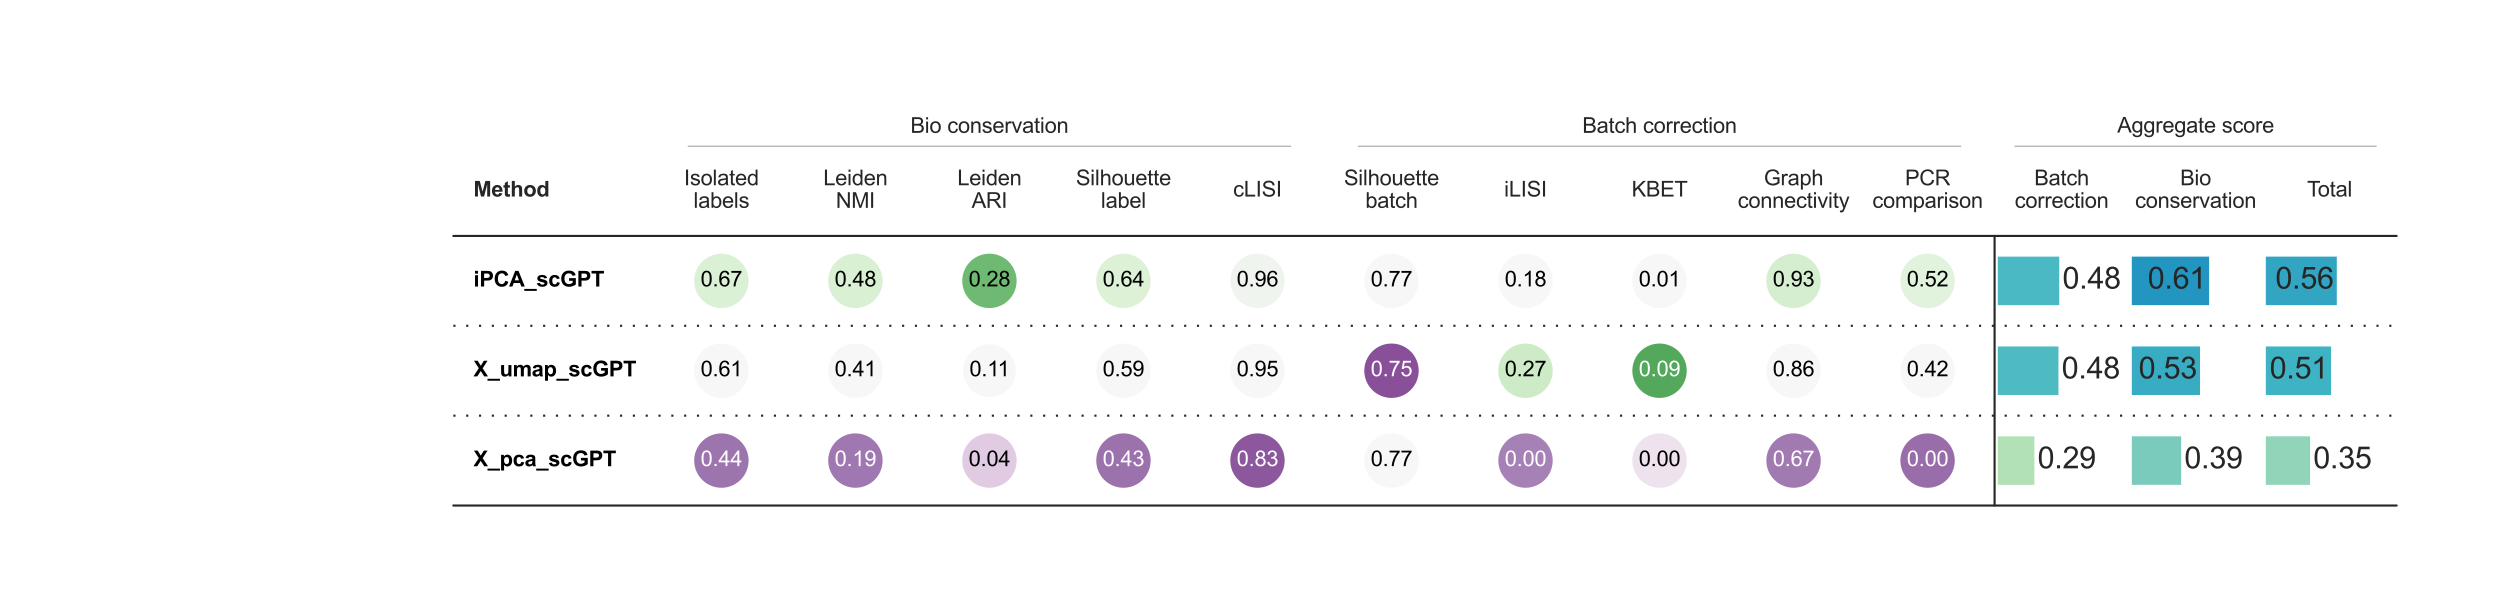 <?xml version="1.0" encoding="utf-8" standalone="no"?>
<!DOCTYPE svg PUBLIC "-//W3C//DTD SVG 1.1//EN"
  "http://www.w3.org/Graphics/SVG/1.1/DTD/svg11.dtd">
<svg xmlns:xlink="http://www.w3.org/1999/xlink" width="1170pt" height="280.8pt" viewBox="0 0 1170 280.8" xmlns="http://www.w3.org/2000/svg" version="1.1">
 <defs>
  <style type="text/css">*{stroke-linejoin: round; stroke-linecap: butt}</style>
 </defs>
 <g id="figure_1">
  <g id="patch_1">
   <path d="M 0 280.8 
L 1170 280.8 
L 1170 0 
L 0 0 
z
" style="fill: #ffffff"/>
  </g>
  <g id="axes_1">
   <g id="patch_2">
    <path d="M 212.168 110.425 
L 306.251 110.425 
L 306.251 152.476 
L 212.168 152.476 
z
" clip-path="url(#pd1e56a40cc)" style="fill: #ffffff"/>
   </g>
   <g id="patch_3">
    <path d="M 306.251 110.425 
L 368.972 110.425 
L 368.972 152.476 
L 306.251 152.476 
z
" clip-path="url(#pd1e56a40cc)" style="fill: #ffffff"/>
   </g>
   <g id="patch_4">
    <path d="M 368.972 110.425 
L 431.694 110.425 
L 431.694 152.476 
L 368.972 152.476 
z
" clip-path="url(#pd1e56a40cc)" style="fill: #ffffff"/>
   </g>
   <g id="patch_5">
    <path d="M 431.694 110.425 
L 494.415 110.425 
L 494.415 152.476 
L 431.694 152.476 
z
" clip-path="url(#pd1e56a40cc)" style="fill: #ffffff"/>
   </g>
   <g id="patch_6">
    <path d="M 494.415 110.425 
L 557.137 110.425 
L 557.137 152.476 
L 494.415 152.476 
z
" clip-path="url(#pd1e56a40cc)" style="fill: #ffffff"/>
   </g>
   <g id="patch_7">
    <path d="M 557.137 110.425 
L 619.859 110.425 
L 619.859 152.476 
L 557.137 152.476 
z
" clip-path="url(#pd1e56a40cc)" style="fill: #ffffff"/>
   </g>
   <g id="patch_8">
    <path d="M 619.859 110.425 
L 682.58 110.425 
L 682.58 152.476 
L 619.859 152.476 
z
" clip-path="url(#pd1e56a40cc)" style="fill: #ffffff"/>
   </g>
   <g id="patch_9">
    <path d="M 682.58 110.425 
L 745.302 110.425 
L 745.302 152.476 
L 682.58 152.476 
z
" clip-path="url(#pd1e56a40cc)" style="fill: #ffffff"/>
   </g>
   <g id="patch_10">
    <path d="M 745.302 110.425 
L 808.024 110.425 
L 808.024 152.476 
L 745.302 152.476 
z
" clip-path="url(#pd1e56a40cc)" style="fill: #ffffff"/>
   </g>
   <g id="patch_11">
    <path d="M 808.024 110.425 
L 870.745 110.425 
L 870.745 152.476 
L 808.024 152.476 
z
" clip-path="url(#pd1e56a40cc)" style="fill: #ffffff"/>
   </g>
   <g id="patch_12">
    <path d="M 870.745 110.425 
L 933.467 110.425 
L 933.467 152.476 
L 870.745 152.476 
z
" clip-path="url(#pd1e56a40cc)" style="fill: #ffffff"/>
   </g>
   <g id="patch_13">
    <path d="M 933.467 110.425 
L 996.189 110.425 
L 996.189 152.476 
L 933.467 152.476 
z
" clip-path="url(#pd1e56a40cc)" style="fill: #ffffff"/>
   </g>
   <g id="patch_14">
    <path d="M 933.467 110.425 
L 996.189 110.425 
L 996.189 152.476 
L 933.467 152.476 
z
" clip-path="url(#pd1e56a40cc)" style="fill: #ffffff"/>
   </g>
   <g id="patch_15">
    <path d="M 996.189 110.425 
L 1058.91 110.425 
L 1058.91 152.476 
L 996.189 152.476 
z
" clip-path="url(#pd1e56a40cc)" style="fill: #ffffff"/>
   </g>
   <g id="patch_16">
    <path d="M 996.189 110.425 
L 1058.91 110.425 
L 1058.91 152.476 
L 996.189 152.476 
z
" clip-path="url(#pd1e56a40cc)" style="fill: #ffffff"/>
   </g>
   <g id="patch_17">
    <path d="M 1058.91 110.425 
L 1121.632 110.425 
L 1121.632 152.476 
L 1058.91 152.476 
z
" clip-path="url(#pd1e56a40cc)" style="fill: #ffffff"/>
   </g>
   <g id="patch_18">
    <path d="M 1058.91 110.425 
L 1121.632 110.425 
L 1121.632 152.476 
L 1058.91 152.476 
z
" clip-path="url(#pd1e56a40cc)" style="fill: #ffffff"/>
   </g>
   <g id="patch_19">
    <path d="M 212.168 152.476 
L 306.251 152.476 
L 306.251 194.527 
L 212.168 194.527 
z
" clip-path="url(#pd1e56a40cc)" style="fill: #ffffff"/>
   </g>
   <g id="patch_20">
    <path d="M 306.251 152.476 
L 368.972 152.476 
L 368.972 194.527 
L 306.251 194.527 
z
" clip-path="url(#pd1e56a40cc)" style="fill: #ffffff"/>
   </g>
   <g id="patch_21">
    <path d="M 368.972 152.476 
L 431.694 152.476 
L 431.694 194.527 
L 368.972 194.527 
z
" clip-path="url(#pd1e56a40cc)" style="fill: #ffffff"/>
   </g>
   <g id="patch_22">
    <path d="M 431.694 152.476 
L 494.415 152.476 
L 494.415 194.527 
L 431.694 194.527 
z
" clip-path="url(#pd1e56a40cc)" style="fill: #ffffff"/>
   </g>
   <g id="patch_23">
    <path d="M 494.415 152.476 
L 557.137 152.476 
L 557.137 194.527 
L 494.415 194.527 
z
" clip-path="url(#pd1e56a40cc)" style="fill: #ffffff"/>
   </g>
   <g id="patch_24">
    <path d="M 557.137 152.476 
L 619.859 152.476 
L 619.859 194.527 
L 557.137 194.527 
z
" clip-path="url(#pd1e56a40cc)" style="fill: #ffffff"/>
   </g>
   <g id="patch_25">
    <path d="M 619.859 152.476 
L 682.58 152.476 
L 682.58 194.527 
L 619.859 194.527 
z
" clip-path="url(#pd1e56a40cc)" style="fill: #ffffff"/>
   </g>
   <g id="patch_26">
    <path d="M 682.58 152.476 
L 745.302 152.476 
L 745.302 194.527 
L 682.58 194.527 
z
" clip-path="url(#pd1e56a40cc)" style="fill: #ffffff"/>
   </g>
   <g id="patch_27">
    <path d="M 745.302 152.476 
L 808.024 152.476 
L 808.024 194.527 
L 745.302 194.527 
z
" clip-path="url(#pd1e56a40cc)" style="fill: #ffffff"/>
   </g>
   <g id="patch_28">
    <path d="M 808.024 152.476 
L 870.745 152.476 
L 870.745 194.527 
L 808.024 194.527 
z
" clip-path="url(#pd1e56a40cc)" style="fill: #ffffff"/>
   </g>
   <g id="patch_29">
    <path d="M 870.745 152.476 
L 933.467 152.476 
L 933.467 194.527 
L 870.745 194.527 
z
" clip-path="url(#pd1e56a40cc)" style="fill: #ffffff"/>
   </g>
   <g id="patch_30">
    <path d="M 933.467 152.476 
L 996.189 152.476 
L 996.189 194.527 
L 933.467 194.527 
z
" clip-path="url(#pd1e56a40cc)" style="fill: #ffffff"/>
   </g>
   <g id="patch_31">
    <path d="M 933.467 152.476 
L 996.189 152.476 
L 996.189 194.527 
L 933.467 194.527 
z
" clip-path="url(#pd1e56a40cc)" style="fill: #ffffff"/>
   </g>
   <g id="patch_32">
    <path d="M 996.189 152.476 
L 1058.91 152.476 
L 1058.91 194.527 
L 996.189 194.527 
z
" clip-path="url(#pd1e56a40cc)" style="fill: #ffffff"/>
   </g>
   <g id="patch_33">
    <path d="M 996.189 152.476 
L 1058.91 152.476 
L 1058.91 194.527 
L 996.189 194.527 
z
" clip-path="url(#pd1e56a40cc)" style="fill: #ffffff"/>
   </g>
   <g id="patch_34">
    <path d="M 1058.91 152.476 
L 1121.632 152.476 
L 1121.632 194.527 
L 1058.91 194.527 
z
" clip-path="url(#pd1e56a40cc)" style="fill: #ffffff"/>
   </g>
   <g id="patch_35">
    <path d="M 1058.91 152.476 
L 1121.632 152.476 
L 1121.632 194.527 
L 1058.91 194.527 
z
" clip-path="url(#pd1e56a40cc)" style="fill: #ffffff"/>
   </g>
   <g id="patch_36">
    <path d="M 212.168 194.527 
L 306.251 194.527 
L 306.251 236.577 
L 212.168 236.577 
z
" clip-path="url(#pd1e56a40cc)" style="fill: #ffffff"/>
   </g>
   <g id="patch_37">
    <path d="M 306.251 194.527 
L 368.972 194.527 
L 368.972 236.577 
L 306.251 236.577 
z
" clip-path="url(#pd1e56a40cc)" style="fill: #ffffff"/>
   </g>
   <g id="patch_38">
    <path d="M 368.972 194.527 
L 431.694 194.527 
L 431.694 236.577 
L 368.972 236.577 
z
" clip-path="url(#pd1e56a40cc)" style="fill: #ffffff"/>
   </g>
   <g id="patch_39">
    <path d="M 431.694 194.527 
L 494.415 194.527 
L 494.415 236.577 
L 431.694 236.577 
z
" clip-path="url(#pd1e56a40cc)" style="fill: #ffffff"/>
   </g>
   <g id="patch_40">
    <path d="M 494.415 194.527 
L 557.137 194.527 
L 557.137 236.577 
L 494.415 236.577 
z
" clip-path="url(#pd1e56a40cc)" style="fill: #ffffff"/>
   </g>
   <g id="patch_41">
    <path d="M 557.137 194.527 
L 619.859 194.527 
L 619.859 236.577 
L 557.137 236.577 
z
" clip-path="url(#pd1e56a40cc)" style="fill: #ffffff"/>
   </g>
   <g id="patch_42">
    <path d="M 619.859 194.527 
L 682.58 194.527 
L 682.58 236.577 
L 619.859 236.577 
z
" clip-path="url(#pd1e56a40cc)" style="fill: #ffffff"/>
   </g>
   <g id="patch_43">
    <path d="M 682.58 194.527 
L 745.302 194.527 
L 745.302 236.577 
L 682.58 236.577 
z
" clip-path="url(#pd1e56a40cc)" style="fill: #ffffff"/>
   </g>
   <g id="patch_44">
    <path d="M 745.302 194.527 
L 808.024 194.527 
L 808.024 236.577 
L 745.302 236.577 
z
" clip-path="url(#pd1e56a40cc)" style="fill: #ffffff"/>
   </g>
   <g id="patch_45">
    <path d="M 808.024 194.527 
L 870.745 194.527 
L 870.745 236.577 
L 808.024 236.577 
z
" clip-path="url(#pd1e56a40cc)" style="fill: #ffffff"/>
   </g>
   <g id="patch_46">
    <path d="M 870.745 194.527 
L 933.467 194.527 
L 933.467 236.577 
L 870.745 236.577 
z
" clip-path="url(#pd1e56a40cc)" style="fill: #ffffff"/>
   </g>
   <g id="patch_47">
    <path d="M 933.467 194.527 
L 996.189 194.527 
L 996.189 236.577 
L 933.467 236.577 
z
" clip-path="url(#pd1e56a40cc)" style="fill: #ffffff"/>
   </g>
   <g id="patch_48">
    <path d="M 933.467 194.527 
L 996.189 194.527 
L 996.189 236.577 
L 933.467 236.577 
z
" clip-path="url(#pd1e56a40cc)" style="fill: #ffffff"/>
   </g>
   <g id="patch_49">
    <path d="M 996.189 194.527 
L 1058.91 194.527 
L 1058.91 236.577 
L 996.189 236.577 
z
" clip-path="url(#pd1e56a40cc)" style="fill: #ffffff"/>
   </g>
   <g id="patch_50">
    <path d="M 996.189 194.527 
L 1058.91 194.527 
L 1058.91 236.577 
L 996.189 236.577 
z
" clip-path="url(#pd1e56a40cc)" style="fill: #ffffff"/>
   </g>
   <g id="patch_51">
    <path d="M 1058.91 194.527 
L 1121.632 194.527 
L 1121.632 236.577 
L 1058.91 236.577 
z
" clip-path="url(#pd1e56a40cc)" style="fill: #ffffff"/>
   </g>
   <g id="patch_52">
    <path d="M 1058.91 194.527 
L 1121.632 194.527 
L 1121.632 236.577 
L 1058.91 236.577 
z
" clip-path="url(#pd1e56a40cc)" style="fill: #ffffff"/>
   </g>
   <g id="patch_53">
    <path d="M 212.168 68.374 
L 306.251 68.374 
L 306.251 110.425 
L 212.168 110.425 
z
" clip-path="url(#pd1e56a40cc)" style="fill: #ffffff"/>
   </g>
   <g id="patch_54">
    <path d="M 306.251 68.374 
L 368.972 68.374 
L 368.972 110.425 
L 306.251 110.425 
z
" clip-path="url(#pd1e56a40cc)" style="fill: #ffffff"/>
   </g>
   <g id="patch_55">
    <path d="M 368.972 68.374 
L 431.694 68.374 
L 431.694 110.425 
L 368.972 110.425 
z
" clip-path="url(#pd1e56a40cc)" style="fill: #ffffff"/>
   </g>
   <g id="patch_56">
    <path d="M 431.694 68.374 
L 494.415 68.374 
L 494.415 110.425 
L 431.694 110.425 
z
" clip-path="url(#pd1e56a40cc)" style="fill: #ffffff"/>
   </g>
   <g id="patch_57">
    <path d="M 494.415 68.374 
L 557.137 68.374 
L 557.137 110.425 
L 494.415 110.425 
z
" clip-path="url(#pd1e56a40cc)" style="fill: #ffffff"/>
   </g>
   <g id="patch_58">
    <path d="M 557.137 68.374 
L 619.859 68.374 
L 619.859 110.425 
L 557.137 110.425 
z
" clip-path="url(#pd1e56a40cc)" style="fill: #ffffff"/>
   </g>
   <g id="patch_59">
    <path d="M 619.859 68.374 
L 682.58 68.374 
L 682.58 110.425 
L 619.859 110.425 
z
" clip-path="url(#pd1e56a40cc)" style="fill: #ffffff"/>
   </g>
   <g id="patch_60">
    <path d="M 682.58 68.374 
L 745.302 68.374 
L 745.302 110.425 
L 682.58 110.425 
z
" clip-path="url(#pd1e56a40cc)" style="fill: #ffffff"/>
   </g>
   <g id="patch_61">
    <path d="M 745.302 68.374 
L 808.024 68.374 
L 808.024 110.425 
L 745.302 110.425 
z
" clip-path="url(#pd1e56a40cc)" style="fill: #ffffff"/>
   </g>
   <g id="patch_62">
    <path d="M 808.024 68.374 
L 870.745 68.374 
L 870.745 110.425 
L 808.024 110.425 
z
" clip-path="url(#pd1e56a40cc)" style="fill: #ffffff"/>
   </g>
   <g id="patch_63">
    <path d="M 870.745 68.374 
L 933.467 68.374 
L 933.467 110.425 
L 870.745 110.425 
z
" clip-path="url(#pd1e56a40cc)" style="fill: #ffffff"/>
   </g>
   <g id="patch_64">
    <path d="M 933.467 68.374 
L 996.189 68.374 
L 996.189 110.425 
L 933.467 110.425 
z
" clip-path="url(#pd1e56a40cc)" style="fill: #ffffff"/>
   </g>
   <g id="patch_65">
    <path d="M 996.189 68.374 
L 1058.91 68.374 
L 1058.91 110.425 
L 996.189 110.425 
z
" clip-path="url(#pd1e56a40cc)" style="fill: #ffffff"/>
   </g>
   <g id="patch_66">
    <path d="M 1058.91 68.374 
L 1121.632 68.374 
L 1121.632 110.425 
L 1058.91 110.425 
z
" clip-path="url(#pd1e56a40cc)" style="fill: #ffffff"/>
   </g>
   <g id="patch_67">
    <path d="M 933.467 68.374 
L 1121.632 68.374 
L 1121.632 110.425 
L 933.467 110.425 
z
" clip-path="url(#pd1e56a40cc)" style="fill: #ffffff"/>
   </g>
   <g id="patch_68">
    <path d="M 619.859 68.374 
L 933.467 68.374 
L 933.467 110.425 
L 619.859 110.425 
z
" clip-path="url(#pd1e56a40cc)" style="fill: #ffffff"/>
   </g>
   <g id="patch_69">
    <path d="M 306.251 68.374 
L 619.859 68.374 
L 619.859 110.425 
L 306.251 110.425 
z
" clip-path="url(#pd1e56a40cc)" style="fill: #ffffff"/>
   </g>
   <g id="patch_70">
    <path d="M 933.467 110.425 
L 996.189 110.425 
L 996.189 152.476 
L 933.467 152.476 
z
" clip-path="url(#pd1e56a40cc)" style="fill: #ffffff"/>
   </g>
   <g id="patch_71">
    <path d="M 996.189 110.425 
L 1058.91 110.425 
L 1058.91 152.476 
L 996.189 152.476 
z
" clip-path="url(#pd1e56a40cc)" style="fill: #ffffff"/>
   </g>
   <g id="patch_72">
    <path d="M 1058.91 110.425 
L 1121.632 110.425 
L 1121.632 152.476 
L 1058.91 152.476 
z
" clip-path="url(#pd1e56a40cc)" style="fill: #ffffff"/>
   </g>
   <g id="patch_73">
    <path d="M 933.467 152.476 
L 996.189 152.476 
L 996.189 194.527 
L 933.467 194.527 
z
" clip-path="url(#pd1e56a40cc)" style="fill: #ffffff"/>
   </g>
   <g id="patch_74">
    <path d="M 996.189 152.476 
L 1058.91 152.476 
L 1058.91 194.527 
L 996.189 194.527 
z
" clip-path="url(#pd1e56a40cc)" style="fill: #ffffff"/>
   </g>
   <g id="patch_75">
    <path d="M 1058.91 152.476 
L 1121.632 152.476 
L 1121.632 194.527 
L 1058.91 194.527 
z
" clip-path="url(#pd1e56a40cc)" style="fill: #ffffff"/>
   </g>
   <g id="patch_76">
    <path d="M 933.467 194.527 
L 996.189 194.527 
L 996.189 236.577 
L 933.467 236.577 
z
" clip-path="url(#pd1e56a40cc)" style="fill: #ffffff"/>
   </g>
   <g id="patch_77">
    <path d="M 996.189 194.527 
L 1058.91 194.527 
L 1058.91 236.577 
L 996.189 236.577 
z
" clip-path="url(#pd1e56a40cc)" style="fill: #ffffff"/>
   </g>
   <g id="patch_78">
    <path d="M 1058.91 194.527 
L 1121.632 194.527 
L 1121.632 236.577 
L 1058.91 236.577 
z
" clip-path="url(#pd1e56a40cc)" style="fill: #ffffff"/>
   </g>
   <g id="line2d_1">
    <path d="M 942.875 68.374 
L 1112.224 68.374 
" clip-path="url(#pd1e56a40cc)" style="fill: none; stroke: #262626; stroke-width: 0.2; stroke-linecap: round"/>
   </g>
   <g id="line2d_2">
    <path d="M 635.539 68.374 
L 917.787 68.374 
" clip-path="url(#pd1e56a40cc)" style="fill: none; stroke: #262626; stroke-width: 0.2; stroke-linecap: round"/>
   </g>
   <g id="line2d_3">
    <path d="M 321.931 68.374 
L 604.178 68.374 
" clip-path="url(#pd1e56a40cc)" style="fill: none; stroke: #262626; stroke-width: 0.2; stroke-linecap: round"/>
   </g>
   <g id="line2d_4">
    <path d="M 212.168 110.425 
L 1121.632 110.425 
" clip-path="url(#pd1e56a40cc)" style="fill: none; stroke: #262626; stroke-linecap: round"/>
   </g>
   <g id="line2d_5">
    <path d="M 212.168 236.577 
L 1121.632 236.577 
" clip-path="url(#pd1e56a40cc)" style="fill: none; stroke: #262626; stroke-linecap: round"/>
   </g>
   <g id="line2d_6">
    <path d="M 212.168 152.476 
L 1121.632 152.476 
" clip-path="url(#pd1e56a40cc)" style="fill: none; stroke-dasharray: 1,5; stroke-dashoffset: 0; stroke: #262626"/>
   </g>
   <g id="line2d_7">
    <path d="M 212.168 194.527 
L 1121.632 194.527 
" clip-path="url(#pd1e56a40cc)" style="fill: none; stroke-dasharray: 1,5; stroke-dashoffset: 0; stroke: #262626"/>
   </g>
   <g id="line2d_8">
    <path d="M 933.467 110.425 
L 933.467 236.577 
" clip-path="url(#pd1e56a40cc)" style="fill: none; stroke: #262626; stroke-linecap: round"/>
   </g>
   <g id="text_1">
    <!-- iPCA_scGPT -->
    <g transform="translate(221.576 134.101) scale(0.1 -0.1)">
     <defs>
      <path id="Arial-BoldMT-69" d="M 459 3769 
L 459 4581 
L 1338 4581 
L 1338 3769 
L 459 3769 
z
M 459 0 
L 459 3319 
L 1338 3319 
L 1338 0 
L 459 0 
z
" transform="scale(0.016)"/>
      <path id="Arial-BoldMT-50" d="M 466 0 
L 466 4581 
L 1950 4581 
Q 2794 4581 3050 4513 
Q 3444 4409 3709 4064 
Q 3975 3719 3975 3172 
Q 3975 2750 3822 2462 
Q 3669 2175 3433 2011 
Q 3197 1847 2953 1794 
Q 2622 1728 1994 1728 
L 1391 1728 
L 1391 0 
L 466 0 
z
M 1391 3806 
L 1391 2506 
L 1897 2506 
Q 2444 2506 2628 2578 
Q 2813 2650 2917 2803 
Q 3022 2956 3022 3159 
Q 3022 3409 2875 3571 
Q 2728 3734 2503 3775 
Q 2338 3806 1838 3806 
L 1391 3806 
z
" transform="scale(0.016)"/>
      <path id="Arial-BoldMT-43" d="M 3397 1684 
L 4294 1400 
Q 4088 650 3608 286 
Q 3128 -78 2391 -78 
Q 1478 -78 890 545 
Q 303 1169 303 2250 
Q 303 3394 893 4026 
Q 1484 4659 2447 4659 
Q 3288 4659 3813 4163 
Q 4125 3869 4281 3319 
L 3366 3100 
Q 3284 3456 3026 3662 
Q 2769 3869 2400 3869 
Q 1891 3869 1573 3503 
Q 1256 3138 1256 2319 
Q 1256 1450 1568 1081 
Q 1881 713 2381 713 
Q 2750 713 3015 947 
Q 3281 1181 3397 1684 
z
" transform="scale(0.016)"/>
      <path id="Arial-BoldMT-41" d="M 4597 0 
L 3591 0 
L 3191 1041 
L 1359 1041 
L 981 0 
L 0 0 
L 1784 4581 
L 2763 4581 
L 4597 0 
z
M 2894 1813 
L 2263 3513 
L 1644 1813 
L 2894 1813 
z
" transform="scale(0.016)"/>
      <path id="Arial-BoldMT-5f" d="M -59 -1266 
L -59 -697 
L 3591 -697 
L 3591 -1266 
L -59 -1266 
z
" transform="scale(0.016)"/>
      <path id="Arial-BoldMT-73" d="M 150 947 
L 1031 1081 
Q 1088 825 1259 692 
Q 1431 559 1741 559 
Q 2081 559 2253 684 
Q 2369 772 2369 919 
Q 2369 1019 2306 1084 
Q 2241 1147 2013 1200 
Q 950 1434 666 1628 
Q 272 1897 272 2375 
Q 272 2806 612 3100 
Q 953 3394 1669 3394 
Q 2350 3394 2681 3172 
Q 3013 2950 3138 2516 
L 2309 2363 
Q 2256 2556 2107 2659 
Q 1959 2763 1684 2763 
Q 1338 2763 1188 2666 
Q 1088 2597 1088 2488 
Q 1088 2394 1175 2328 
Q 1294 2241 1995 2081 
Q 2697 1922 2975 1691 
Q 3250 1456 3250 1038 
Q 3250 581 2869 253 
Q 2488 -75 1741 -75 
Q 1063 -75 667 200 
Q 272 475 150 947 
z
" transform="scale(0.016)"/>
      <path id="Arial-BoldMT-63" d="M 3353 2338 
L 2488 2181 
Q 2444 2441 2289 2572 
Q 2134 2703 1888 2703 
Q 1559 2703 1364 2476 
Q 1169 2250 1169 1719 
Q 1169 1128 1367 884 
Q 1566 641 1900 641 
Q 2150 641 2309 783 
Q 2469 925 2534 1272 
L 3397 1125 
Q 3263 531 2881 228 
Q 2500 -75 1859 -75 
Q 1131 -75 698 384 
Q 266 844 266 1656 
Q 266 2478 700 2936 
Q 1134 3394 1875 3394 
Q 2481 3394 2839 3133 
Q 3197 2872 3353 2338 
z
" transform="scale(0.016)"/>
      <path id="Arial-BoldMT-47" d="M 2597 1684 
L 2597 2456 
L 4591 2456 
L 4591 631 
Q 4300 350 3748 136 
Q 3197 -78 2631 -78 
Q 1913 -78 1378 223 
Q 844 525 575 1086 
Q 306 1647 306 2306 
Q 306 3022 606 3578 
Q 906 4134 1484 4431 
Q 1925 4659 2581 4659 
Q 3434 4659 3914 4301 
Q 4394 3944 4531 3313 
L 3613 3141 
Q 3516 3478 3248 3673 
Q 2981 3869 2581 3869 
Q 1975 3869 1617 3484 
Q 1259 3100 1259 2344 
Q 1259 1528 1621 1120 
Q 1984 713 2572 713 
Q 2863 713 3155 827 
Q 3447 941 3656 1103 
L 3656 1684 
L 2597 1684 
z
" transform="scale(0.016)"/>
      <path id="Arial-BoldMT-54" d="M 1497 0 
L 1497 3806 
L 138 3806 
L 138 4581 
L 3778 4581 
L 3778 3806 
L 2422 3806 
L 2422 0 
L 1497 0 
z
" transform="scale(0.016)"/>
     </defs>
     <use xlink:href="#Arial-BoldMT-69"/>
     <use xlink:href="#Arial-BoldMT-50" x="27.783"/>
     <use xlink:href="#Arial-BoldMT-43" x="94.482"/>
     <use xlink:href="#Arial-BoldMT-41" x="166.699"/>
     <use xlink:href="#Arial-BoldMT-5f" x="238.916"/>
     <use xlink:href="#Arial-BoldMT-73" x="294.531"/>
     <use xlink:href="#Arial-BoldMT-63" x="350.146"/>
     <use xlink:href="#Arial-BoldMT-47" x="405.762"/>
     <use xlink:href="#Arial-BoldMT-50" x="483.545"/>
     <use xlink:href="#Arial-BoldMT-54" x="550.244"/>
    </g>
   </g>
   <g id="text_2">
    <g id="patch_79">
     <path d="M 337.611 143.681 
C 340.855 143.681 343.966 142.392 346.26 140.099 
C 348.553 137.805 349.842 134.694 349.842 131.45 
C 349.842 128.207 348.553 125.096 346.26 122.802 
C 343.966 120.509 340.855 119.22 337.611 119.22 
C 334.368 119.22 331.257 120.509 328.963 122.802 
C 326.67 125.096 325.381 128.207 325.381 131.45 
C 325.381 134.694 326.67 137.805 328.963 140.099 
C 331.257 142.392 334.368 143.681 337.611 143.681 
z
" style="fill: #dbf1d6; stroke: #dbf1d6; stroke-linejoin: miter"/>
    </g>
    <!-- 0.67 -->
    <g transform="translate(327.881 134.036) scale(0.1 -0.1)">
     <defs>
      <path id="ArialMT-30" d="M 266 2259 
Q 266 3072 433 3567 
Q 600 4063 929 4331 
Q 1259 4600 1759 4600 
Q 2128 4600 2406 4451 
Q 2684 4303 2865 4023 
Q 3047 3744 3150 3342 
Q 3253 2941 3253 2259 
Q 3253 1453 3087 958 
Q 2922 463 2592 192 
Q 2263 -78 1759 -78 
Q 1097 -78 719 397 
Q 266 969 266 2259 
z
M 844 2259 
Q 844 1131 1108 757 
Q 1372 384 1759 384 
Q 2147 384 2411 759 
Q 2675 1134 2675 2259 
Q 2675 3391 2411 3762 
Q 2147 4134 1753 4134 
Q 1366 4134 1134 3806 
Q 844 3388 844 2259 
z
" transform="scale(0.016)"/>
      <path id="ArialMT-2e" d="M 581 0 
L 581 641 
L 1222 641 
L 1222 0 
L 581 0 
z
" transform="scale(0.016)"/>
      <path id="ArialMT-36" d="M 3184 3459 
L 2625 3416 
Q 2550 3747 2413 3897 
Q 2184 4138 1850 4138 
Q 1581 4138 1378 3988 
Q 1113 3794 959 3422 
Q 806 3050 800 2363 
Q 1003 2672 1297 2822 
Q 1591 2972 1913 2972 
Q 2475 2972 2870 2558 
Q 3266 2144 3266 1488 
Q 3266 1056 3080 686 
Q 2894 316 2569 119 
Q 2244 -78 1831 -78 
Q 1128 -78 684 439 
Q 241 956 241 2144 
Q 241 3472 731 4075 
Q 1159 4600 1884 4600 
Q 2425 4600 2770 4297 
Q 3116 3994 3184 3459 
z
M 888 1484 
Q 888 1194 1011 928 
Q 1134 663 1356 523 
Q 1578 384 1822 384 
Q 2178 384 2434 671 
Q 2691 959 2691 1453 
Q 2691 1928 2437 2201 
Q 2184 2475 1800 2475 
Q 1419 2475 1153 2201 
Q 888 1928 888 1484 
z
" transform="scale(0.016)"/>
      <path id="ArialMT-37" d="M 303 3981 
L 303 4522 
L 3269 4522 
L 3269 4084 
Q 2831 3619 2401 2847 
Q 1972 2075 1738 1259 
Q 1569 684 1522 0 
L 944 0 
Q 953 541 1156 1306 
Q 1359 2072 1739 2783 
Q 2119 3494 2547 3981 
L 303 3981 
z
" transform="scale(0.016)"/>
     </defs>
     <use xlink:href="#ArialMT-30"/>
     <use xlink:href="#ArialMT-2e" x="55.615"/>
     <use xlink:href="#ArialMT-36" x="83.398"/>
     <use xlink:href="#ArialMT-37" x="139.014"/>
    </g>
   </g>
   <g id="text_3">
    <g id="patch_80">
     <path d="M 400.333 143.681 
C 403.577 143.681 406.688 142.392 408.981 140.099 
C 411.275 137.805 412.563 134.694 412.563 131.45 
C 412.563 128.207 411.275 125.096 408.981 122.802 
C 406.688 120.509 403.577 119.22 400.333 119.22 
C 397.089 119.22 393.978 120.509 391.685 122.802 
C 389.391 125.096 388.103 128.207 388.103 131.45 
C 388.103 134.694 389.391 137.805 391.685 140.099 
C 393.978 142.392 397.089 143.681 400.333 143.681 
z
" style="fill: #d9f0d3; stroke: #d9f0d3; stroke-linejoin: miter"/>
    </g>
    <!-- 0.48 -->
    <g transform="translate(390.603 134.036) scale(0.1 -0.1)">
     <defs>
      <path id="ArialMT-34" d="M 2069 0 
L 2069 1097 
L 81 1097 
L 81 1613 
L 2172 4581 
L 2631 4581 
L 2631 1613 
L 3250 1613 
L 3250 1097 
L 2631 1097 
L 2631 0 
L 2069 0 
z
M 2069 1613 
L 2069 3678 
L 634 1613 
L 2069 1613 
z
" transform="scale(0.016)"/>
      <path id="ArialMT-38" d="M 1131 2484 
Q 781 2613 612 2850 
Q 444 3088 444 3419 
Q 444 3919 803 4259 
Q 1163 4600 1759 4600 
Q 2359 4600 2725 4251 
Q 3091 3903 3091 3403 
Q 3091 3084 2923 2848 
Q 2756 2613 2416 2484 
Q 2838 2347 3058 2040 
Q 3278 1734 3278 1309 
Q 3278 722 2862 322 
Q 2447 -78 1769 -78 
Q 1091 -78 675 323 
Q 259 725 259 1325 
Q 259 1772 486 2073 
Q 713 2375 1131 2484 
z
M 1019 3438 
Q 1019 3113 1228 2906 
Q 1438 2700 1772 2700 
Q 2097 2700 2305 2904 
Q 2513 3109 2513 3406 
Q 2513 3716 2298 3927 
Q 2084 4138 1766 4138 
Q 1444 4138 1231 3931 
Q 1019 3725 1019 3438 
z
M 838 1322 
Q 838 1081 952 856 
Q 1066 631 1291 507 
Q 1516 384 1775 384 
Q 2178 384 2440 643 
Q 2703 903 2703 1303 
Q 2703 1709 2433 1975 
Q 2163 2241 1756 2241 
Q 1359 2241 1098 1978 
Q 838 1716 838 1322 
z
" transform="scale(0.016)"/>
     </defs>
     <use xlink:href="#ArialMT-30"/>
     <use xlink:href="#ArialMT-2e" x="55.615"/>
     <use xlink:href="#ArialMT-34" x="83.398"/>
     <use xlink:href="#ArialMT-38" x="139.014"/>
    </g>
   </g>
   <g id="text_4">
    <g id="patch_81">
     <path d="M 463.055 143.681 
C 466.298 143.681 469.409 142.392 471.703 140.099 
C 473.996 137.805 475.285 134.694 475.285 131.45 
C 475.285 128.207 473.996 125.096 471.703 122.802 
C 469.409 120.509 466.298 119.22 463.055 119.22 
C 459.811 119.22 456.7 120.509 454.406 122.802 
C 452.113 125.096 450.824 128.207 450.824 131.45 
C 450.824 134.694 452.113 137.805 454.406 140.099 
C 456.7 142.392 459.811 143.681 463.055 143.681 
z
" style="fill: #6fba72; stroke: #6fba72; stroke-linejoin: miter"/>
    </g>
    <!-- 0.28 -->
    <g transform="translate(453.324 134.036) scale(0.1 -0.1)">
     <defs>
      <path id="ArialMT-32" d="M 3222 541 
L 3222 0 
L 194 0 
Q 188 203 259 391 
Q 375 700 629 1000 
Q 884 1300 1366 1694 
Q 2113 2306 2375 2664 
Q 2638 3022 2638 3341 
Q 2638 3675 2398 3904 
Q 2159 4134 1775 4134 
Q 1369 4134 1125 3890 
Q 881 3647 878 3216 
L 300 3275 
Q 359 3922 746 4261 
Q 1134 4600 1788 4600 
Q 2447 4600 2831 4234 
Q 3216 3869 3216 3328 
Q 3216 3053 3103 2787 
Q 2991 2522 2730 2228 
Q 2469 1934 1863 1422 
Q 1356 997 1212 845 
Q 1069 694 975 541 
L 3222 541 
z
" transform="scale(0.016)"/>
     </defs>
     <use xlink:href="#ArialMT-30"/>
     <use xlink:href="#ArialMT-2e" x="55.615"/>
     <use xlink:href="#ArialMT-32" x="83.398"/>
     <use xlink:href="#ArialMT-38" x="139.014"/>
    </g>
   </g>
   <g id="text_5">
    <g id="patch_82">
     <path d="M 525.776 143.681 
C 529.02 143.681 532.131 142.392 534.425 140.099 
C 536.718 137.805 538.007 134.694 538.007 131.45 
C 538.007 128.207 536.718 125.096 534.425 122.802 
C 532.131 120.509 529.02 119.22 525.776 119.22 
C 522.533 119.22 519.422 120.509 517.128 122.802 
C 514.834 125.096 513.546 128.207 513.546 131.45 
C 513.546 134.694 514.834 137.805 517.128 140.099 
C 519.422 142.392 522.533 143.681 525.776 143.681 
z
" style="fill: #ddf1d7; stroke: #ddf1d7; stroke-linejoin: miter"/>
    </g>
    <!-- 0.64 -->
    <g transform="translate(516.046 134.036) scale(0.1 -0.1)">
     <use xlink:href="#ArialMT-30"/>
     <use xlink:href="#ArialMT-2e" x="55.615"/>
     <use xlink:href="#ArialMT-36" x="83.398"/>
     <use xlink:href="#ArialMT-34" x="139.014"/>
    </g>
   </g>
   <g id="text_6">
    <g id="patch_83">
     <path d="M 588.498 143.681 
C 591.741 143.681 594.853 142.392 597.146 140.099 
C 599.44 137.805 600.728 134.694 600.728 131.45 
C 600.728 128.207 599.44 125.096 597.146 122.802 
C 594.853 120.509 591.741 119.22 588.498 119.22 
C 585.254 119.22 582.143 120.509 579.85 122.802 
C 577.556 125.096 576.267 128.207 576.267 131.45 
C 576.267 134.694 577.556 137.805 579.85 140.099 
C 582.143 142.392 585.254 143.681 588.498 143.681 
z
" style="fill: #eff5ee; stroke: #eff5ee; stroke-linejoin: miter"/>
    </g>
    <!-- 0.96 -->
    <g transform="translate(578.767 134.036) scale(0.1 -0.1)">
     <defs>
      <path id="ArialMT-39" d="M 350 1059 
L 891 1109 
Q 959 728 1153 556 
Q 1347 384 1650 384 
Q 1909 384 2104 503 
Q 2300 622 2425 820 
Q 2550 1019 2634 1356 
Q 2719 1694 2719 2044 
Q 2719 2081 2716 2156 
Q 2547 1888 2255 1720 
Q 1963 1553 1622 1553 
Q 1053 1553 659 1965 
Q 266 2378 266 3053 
Q 266 3750 677 4175 
Q 1088 4600 1706 4600 
Q 2153 4600 2523 4359 
Q 2894 4119 3086 3673 
Q 3278 3228 3278 2384 
Q 3278 1506 3087 986 
Q 2897 466 2520 194 
Q 2144 -78 1638 -78 
Q 1100 -78 759 220 
Q 419 519 350 1059 
z
M 2653 3081 
Q 2653 3566 2395 3850 
Q 2138 4134 1775 4134 
Q 1400 4134 1122 3828 
Q 844 3522 844 3034 
Q 844 2597 1108 2323 
Q 1372 2050 1759 2050 
Q 2150 2050 2401 2323 
Q 2653 2597 2653 3081 
z
" transform="scale(0.016)"/>
     </defs>
     <use xlink:href="#ArialMT-30"/>
     <use xlink:href="#ArialMT-2e" x="55.615"/>
     <use xlink:href="#ArialMT-39" x="83.398"/>
     <use xlink:href="#ArialMT-36" x="139.014"/>
    </g>
   </g>
   <g id="text_7">
    <g id="patch_84">
     <path d="M 651.22 143.681 
C 654.463 143.681 657.574 142.392 659.868 140.099 
C 662.161 137.805 663.45 134.694 663.45 131.45 
C 663.45 128.207 662.161 125.096 659.868 122.802 
C 657.574 120.509 654.463 119.22 651.22 119.22 
C 647.976 119.22 644.865 120.509 642.571 122.802 
C 640.278 125.096 638.989 128.207 638.989 131.45 
C 638.989 134.694 640.278 137.805 642.571 140.099 
C 644.865 142.392 647.976 143.681 651.22 143.681 
z
" style="fill: #f6f7f6; stroke: #f6f7f6; stroke-linejoin: miter"/>
    </g>
    <!-- 0.77 -->
    <g transform="translate(641.489 134.036) scale(0.1 -0.1)">
     <use xlink:href="#ArialMT-30"/>
     <use xlink:href="#ArialMT-2e" x="55.615"/>
     <use xlink:href="#ArialMT-37" x="83.398"/>
     <use xlink:href="#ArialMT-37" x="139.014"/>
    </g>
   </g>
   <g id="text_8">
    <g id="patch_85">
     <path d="M 713.941 143.681 
C 717.185 143.681 720.296 142.392 722.589 140.099 
C 724.883 137.805 726.172 134.694 726.172 131.45 
C 726.172 128.207 724.883 125.096 722.589 122.802 
C 720.296 120.509 717.185 119.22 713.941 119.22 
C 710.698 119.22 707.587 120.509 705.293 122.802 
C 702.999 125.096 701.711 128.207 701.711 131.45 
C 701.711 134.694 702.999 137.805 705.293 140.099 
C 707.587 142.392 710.698 143.681 713.941 143.681 
z
" style="fill: #f6f7f6; stroke: #f6f7f6; stroke-linejoin: miter"/>
    </g>
    <!-- 0.18 -->
    <g transform="translate(704.211 134.036) scale(0.1 -0.1)">
     <defs>
      <path id="ArialMT-31" d="M 2384 0 
L 1822 0 
L 1822 3584 
Q 1619 3391 1289 3197 
Q 959 3003 697 2906 
L 697 3450 
Q 1169 3672 1522 3987 
Q 1875 4303 2022 4600 
L 2384 4600 
L 2384 0 
z
" transform="scale(0.016)"/>
     </defs>
     <use xlink:href="#ArialMT-30"/>
     <use xlink:href="#ArialMT-2e" x="55.615"/>
     <use xlink:href="#ArialMT-31" x="83.398"/>
     <use xlink:href="#ArialMT-38" x="139.014"/>
    </g>
   </g>
   <g id="text_9">
    <g id="patch_86">
     <path d="M 776.663 143.681 
C 779.906 143.681 783.018 142.392 785.311 140.099 
C 787.605 137.805 788.893 134.694 788.893 131.45 
C 788.893 128.207 787.605 125.096 785.311 122.802 
C 783.018 120.509 779.906 119.22 776.663 119.22 
C 773.419 119.22 770.308 120.509 768.015 122.802 
C 765.721 125.096 764.432 128.207 764.432 131.45 
C 764.432 134.694 765.721 137.805 768.015 140.099 
C 770.308 142.392 773.419 143.681 776.663 143.681 
z
" style="fill: #f6f7f6; stroke: #f6f7f6; stroke-linejoin: miter"/>
    </g>
    <!-- 0.01 -->
    <g transform="translate(766.932 134.036) scale(0.1 -0.1)">
     <use xlink:href="#ArialMT-30"/>
     <use xlink:href="#ArialMT-2e" x="55.615"/>
     <use xlink:href="#ArialMT-30" x="83.398"/>
     <use xlink:href="#ArialMT-31" x="139.014"/>
    </g>
   </g>
   <g id="text_10">
    <g id="patch_87">
     <path d="M 839.385 143.681 
C 842.628 143.681 845.739 142.392 848.033 140.099 
C 850.326 137.805 851.615 134.694 851.615 131.45 
C 851.615 128.207 850.326 125.096 848.033 122.802 
C 845.739 120.509 842.628 119.22 839.385 119.22 
C 836.141 119.22 833.03 120.509 830.736 122.802 
C 828.443 125.096 827.154 128.207 827.154 131.45 
C 827.154 134.694 828.443 137.805 830.736 140.099 
C 833.03 142.392 836.141 143.681 839.385 143.681 
z
" style="fill: #d5eecf; stroke: #d5eecf; stroke-linejoin: miter"/>
    </g>
    <!-- 0.93 -->
    <g transform="translate(829.654 134.036) scale(0.1 -0.1)">
     <defs>
      <path id="ArialMT-33" d="M 269 1209 
L 831 1284 
Q 928 806 1161 595 
Q 1394 384 1728 384 
Q 2125 384 2398 659 
Q 2672 934 2672 1341 
Q 2672 1728 2419 1979 
Q 2166 2231 1775 2231 
Q 1616 2231 1378 2169 
L 1441 2663 
Q 1497 2656 1531 2656 
Q 1891 2656 2178 2843 
Q 2466 3031 2466 3422 
Q 2466 3731 2256 3934 
Q 2047 4138 1716 4138 
Q 1388 4138 1169 3931 
Q 950 3725 888 3313 
L 325 3413 
Q 428 3978 793 4289 
Q 1159 4600 1703 4600 
Q 2078 4600 2393 4439 
Q 2709 4278 2876 4000 
Q 3044 3722 3044 3409 
Q 3044 3113 2884 2869 
Q 2725 2625 2413 2481 
Q 2819 2388 3044 2092 
Q 3269 1797 3269 1353 
Q 3269 753 2831 336 
Q 2394 -81 1725 -81 
Q 1122 -81 723 278 
Q 325 638 269 1209 
z
" transform="scale(0.016)"/>
     </defs>
     <use xlink:href="#ArialMT-30"/>
     <use xlink:href="#ArialMT-2e" x="55.615"/>
     <use xlink:href="#ArialMT-39" x="83.398"/>
     <use xlink:href="#ArialMT-33" x="139.014"/>
    </g>
   </g>
   <g id="text_11">
    <g id="patch_88">
     <path d="M 902.106 143.681 
C 905.35 143.681 908.461 142.392 910.754 140.099 
C 913.048 137.805 914.337 134.694 914.337 131.45 
C 914.337 128.207 913.048 125.096 910.754 122.802 
C 908.461 120.509 905.35 119.22 902.106 119.22 
C 898.863 119.22 895.751 120.509 893.458 122.802 
C 891.164 125.096 889.876 128.207 889.876 131.45 
C 889.876 134.694 891.164 137.805 893.458 140.099 
C 895.751 142.392 898.863 143.681 902.106 143.681 
z
" style="fill: #e1f2dd; stroke: #e1f2dd; stroke-linejoin: miter"/>
    </g>
    <!-- 0.52 -->
    <g transform="translate(892.376 134.036) scale(0.1 -0.1)">
     <defs>
      <path id="ArialMT-35" d="M 266 1200 
L 856 1250 
Q 922 819 1161 601 
Q 1400 384 1738 384 
Q 2144 384 2425 690 
Q 2706 997 2706 1503 
Q 2706 1984 2436 2262 
Q 2166 2541 1728 2541 
Q 1456 2541 1237 2417 
Q 1019 2294 894 2097 
L 366 2166 
L 809 4519 
L 3088 4519 
L 3088 3981 
L 1259 3981 
L 1013 2750 
Q 1425 3038 1878 3038 
Q 2478 3038 2890 2622 
Q 3303 2206 3303 1553 
Q 3303 931 2941 478 
Q 2500 -78 1738 -78 
Q 1113 -78 717 272 
Q 322 622 266 1200 
z
" transform="scale(0.016)"/>
     </defs>
     <use xlink:href="#ArialMT-30"/>
     <use xlink:href="#ArialMT-2e" x="55.615"/>
     <use xlink:href="#ArialMT-35" x="83.398"/>
     <use xlink:href="#ArialMT-32" x="139.014"/>
    </g>
   </g>
   <g id="text_12">
    <!-- X_umap_scGPT -->
    <g transform="translate(221.576 176.152) scale(0.1 -0.1)">
     <defs>
      <path id="Arial-BoldMT-58" d="M 0 0 
L 1566 2391 
L 147 4581 
L 1228 4581 
L 2147 3109 
L 3047 4581 
L 4119 4581 
L 2694 2356 
L 4259 0 
L 3144 0 
L 2128 1584 
L 1109 0 
L 0 0 
z
" transform="scale(0.016)"/>
      <path id="Arial-BoldMT-75" d="M 2644 0 
L 2644 497 
Q 2463 231 2167 78 
Q 1872 -75 1544 -75 
Q 1209 -75 943 72 
Q 678 219 559 484 
Q 441 750 441 1219 
L 441 3319 
L 1319 3319 
L 1319 1794 
Q 1319 1094 1367 936 
Q 1416 778 1544 686 
Q 1672 594 1869 594 
Q 2094 594 2272 717 
Q 2450 841 2515 1023 
Q 2581 1206 2581 1919 
L 2581 3319 
L 3459 3319 
L 3459 0 
L 2644 0 
z
" transform="scale(0.016)"/>
      <path id="Arial-BoldMT-6d" d="M 394 3319 
L 1203 3319 
L 1203 2866 
Q 1638 3394 2238 3394 
Q 2556 3394 2790 3262 
Q 3025 3131 3175 2866 
Q 3394 3131 3647 3262 
Q 3900 3394 4188 3394 
Q 4553 3394 4806 3245 
Q 5059 3097 5184 2809 
Q 5275 2597 5275 2122 
L 5275 0 
L 4397 0 
L 4397 1897 
Q 4397 2391 4306 2534 
Q 4184 2722 3931 2722 
Q 3747 2722 3584 2609 
Q 3422 2497 3350 2280 
Q 3278 2063 3278 1594 
L 3278 0 
L 2400 0 
L 2400 1819 
Q 2400 2303 2353 2443 
Q 2306 2584 2207 2653 
Q 2109 2722 1941 2722 
Q 1738 2722 1575 2612 
Q 1413 2503 1342 2297 
Q 1272 2091 1272 1613 
L 1272 0 
L 394 0 
L 394 3319 
z
" transform="scale(0.016)"/>
      <path id="Arial-BoldMT-61" d="M 1116 2306 
L 319 2450 
Q 453 2931 781 3162 
Q 1109 3394 1756 3394 
Q 2344 3394 2631 3255 
Q 2919 3116 3036 2902 
Q 3153 2688 3153 2116 
L 3144 1091 
Q 3144 653 3186 445 
Q 3228 238 3344 0 
L 2475 0 
Q 2441 88 2391 259 
Q 2369 338 2359 363 
Q 2134 144 1878 34 
Q 1622 -75 1331 -75 
Q 819 -75 523 203 
Q 228 481 228 906 
Q 228 1188 362 1408 
Q 497 1628 739 1745 
Q 981 1863 1438 1950 
Q 2053 2066 2291 2166 
L 2291 2253 
Q 2291 2506 2166 2614 
Q 2041 2722 1694 2722 
Q 1459 2722 1328 2630 
Q 1197 2538 1116 2306 
z
M 2291 1594 
Q 2122 1538 1756 1459 
Q 1391 1381 1278 1306 
Q 1106 1184 1106 997 
Q 1106 813 1243 678 
Q 1381 544 1594 544 
Q 1831 544 2047 700 
Q 2206 819 2256 991 
Q 2291 1103 2291 1419 
L 2291 1594 
z
" transform="scale(0.016)"/>
      <path id="Arial-BoldMT-70" d="M 434 3319 
L 1253 3319 
L 1253 2831 
Q 1413 3081 1684 3237 
Q 1956 3394 2288 3394 
Q 2866 3394 3269 2941 
Q 3672 2488 3672 1678 
Q 3672 847 3265 386 
Q 2859 -75 2281 -75 
Q 2006 -75 1782 34 
Q 1559 144 1313 409 
L 1313 -1263 
L 434 -1263 
L 434 3319 
z
M 1303 1716 
Q 1303 1156 1525 889 
Q 1747 622 2066 622 
Q 2372 622 2575 867 
Q 2778 1113 2778 1672 
Q 2778 2194 2568 2447 
Q 2359 2700 2050 2700 
Q 1728 2700 1515 2451 
Q 1303 2203 1303 1716 
z
" transform="scale(0.016)"/>
     </defs>
     <use xlink:href="#Arial-BoldMT-58"/>
     <use xlink:href="#Arial-BoldMT-5f" x="66.699"/>
     <use xlink:href="#Arial-BoldMT-75" x="122.314"/>
     <use xlink:href="#Arial-BoldMT-6d" x="183.398"/>
     <use xlink:href="#Arial-BoldMT-61" x="272.314"/>
     <use xlink:href="#Arial-BoldMT-70" x="327.93"/>
     <use xlink:href="#Arial-BoldMT-5f" x="389.014"/>
     <use xlink:href="#Arial-BoldMT-73" x="444.629"/>
     <use xlink:href="#Arial-BoldMT-63" x="500.244"/>
     <use xlink:href="#Arial-BoldMT-47" x="555.859"/>
     <use xlink:href="#Arial-BoldMT-50" x="633.643"/>
     <use xlink:href="#Arial-BoldMT-54" x="700.342"/>
    </g>
   </g>
   <g id="text_13">
    <g id="patch_89">
     <path d="M 337.611 185.732 
C 340.855 185.732 343.966 184.443 346.26 182.149 
C 348.553 179.856 349.842 176.745 349.842 173.501 
C 349.842 170.258 348.553 167.146 346.26 164.853 
C 343.966 162.559 340.855 161.271 337.611 161.271 
C 334.368 161.271 331.257 162.559 328.963 164.853 
C 326.67 167.146 325.381 170.258 325.381 173.501 
C 325.381 176.745 326.67 179.856 328.963 182.149 
C 331.257 184.443 334.368 185.732 337.611 185.732 
z
" style="fill: #f6f7f6; stroke: #f6f7f6; stroke-linejoin: miter"/>
    </g>
    <!-- 0.61 -->
    <g transform="translate(327.881 176.086) scale(0.1 -0.1)">
     <use xlink:href="#ArialMT-30"/>
     <use xlink:href="#ArialMT-2e" x="55.615"/>
     <use xlink:href="#ArialMT-36" x="83.398"/>
     <use xlink:href="#ArialMT-31" x="139.014"/>
    </g>
   </g>
   <g id="text_14">
    <g id="patch_90">
     <path d="M 400.333 185.732 
C 403.577 185.732 406.688 184.443 408.981 182.149 
C 411.275 179.856 412.563 176.745 412.563 173.501 
C 412.563 170.258 411.275 167.146 408.981 164.853 
C 406.688 162.559 403.577 161.271 400.333 161.271 
C 397.089 161.271 393.978 162.559 391.685 164.853 
C 389.391 167.146 388.103 170.258 388.103 173.501 
C 388.103 176.745 389.391 179.856 391.685 182.149 
C 393.978 184.443 397.089 185.732 400.333 185.732 
z
" style="fill: #f6f7f6; stroke: #f6f7f6; stroke-linejoin: miter"/>
    </g>
    <!-- 0.41 -->
    <g transform="translate(390.603 176.086) scale(0.1 -0.1)">
     <use xlink:href="#ArialMT-30"/>
     <use xlink:href="#ArialMT-2e" x="55.615"/>
     <use xlink:href="#ArialMT-34" x="83.398"/>
     <use xlink:href="#ArialMT-31" x="139.014"/>
    </g>
   </g>
   <g id="text_15">
    <g id="patch_91">
     <path d="M 463.055 185.363 
C 466.2 185.363 469.218 184.113 471.442 181.889 
C 473.667 179.664 474.916 176.647 474.916 173.501 
C 474.916 170.355 473.667 167.338 471.442 165.114 
C 469.218 162.889 466.2 161.639 463.055 161.639 
C 459.909 161.639 456.892 162.889 454.667 165.114 
C 452.443 167.338 451.193 170.355 451.193 173.501 
C 451.193 176.647 452.443 179.664 454.667 181.889 
C 456.892 184.113 459.909 185.363 463.055 185.363 
z
" style="fill: #f6f7f6; stroke: #f6f7f6; stroke-linejoin: miter"/>
    </g>
    <!-- 0.11 -->
    <g transform="translate(453.693 176.086) scale(0.1 -0.1)">
     <use xlink:href="#ArialMT-30"/>
     <use xlink:href="#ArialMT-2e" x="55.615"/>
     <use xlink:href="#ArialMT-31" x="83.398"/>
     <use xlink:href="#ArialMT-31" x="131.639"/>
    </g>
   </g>
   <g id="text_16">
    <g id="patch_92">
     <path d="M 525.776 185.732 
C 529.02 185.732 532.131 184.443 534.425 182.149 
C 536.718 179.856 538.007 176.745 538.007 173.501 
C 538.007 170.258 536.718 167.146 534.425 164.853 
C 532.131 162.559 529.02 161.271 525.776 161.271 
C 522.533 161.271 519.422 162.559 517.128 164.853 
C 514.834 167.146 513.546 170.258 513.546 173.501 
C 513.546 176.745 514.834 179.856 517.128 182.149 
C 519.422 184.443 522.533 185.732 525.776 185.732 
z
" style="fill: #f6f7f6; stroke: #f6f7f6; stroke-linejoin: miter"/>
    </g>
    <!-- 0.59 -->
    <g transform="translate(516.046 176.086) scale(0.1 -0.1)">
     <use xlink:href="#ArialMT-30"/>
     <use xlink:href="#ArialMT-2e" x="55.615"/>
     <use xlink:href="#ArialMT-35" x="83.398"/>
     <use xlink:href="#ArialMT-39" x="139.014"/>
    </g>
   </g>
   <g id="text_17">
    <g id="patch_93">
     <path d="M 588.498 185.732 
C 591.741 185.732 594.853 184.443 597.146 182.149 
C 599.44 179.856 600.728 176.745 600.728 173.501 
C 600.728 170.258 599.44 167.146 597.146 164.853 
C 594.853 162.559 591.741 161.271 588.498 161.271 
C 585.254 161.271 582.143 162.559 579.85 164.853 
C 577.556 167.146 576.267 170.258 576.267 173.501 
C 576.267 176.745 577.556 179.856 579.85 182.149 
C 582.143 184.443 585.254 185.732 588.498 185.732 
z
" style="fill: #f6f7f6; stroke: #f6f7f6; stroke-linejoin: miter"/>
    </g>
    <!-- 0.95 -->
    <g transform="translate(578.767 176.086) scale(0.1 -0.1)">
     <use xlink:href="#ArialMT-30"/>
     <use xlink:href="#ArialMT-2e" x="55.615"/>
     <use xlink:href="#ArialMT-39" x="83.398"/>
     <use xlink:href="#ArialMT-35" x="139.014"/>
    </g>
   </g>
   <g id="text_18">
    <g id="patch_94">
     <path d="M 651.22 185.732 
C 654.463 185.732 657.574 184.443 659.868 182.149 
C 662.161 179.856 663.45 176.745 663.45 173.501 
C 663.45 170.258 662.161 167.146 659.868 164.853 
C 657.574 162.559 654.463 161.271 651.22 161.271 
C 647.976 161.271 644.865 162.559 642.571 164.853 
C 640.278 167.146 638.989 170.258 638.989 173.501 
C 638.989 176.745 640.278 179.856 642.571 182.149 
C 644.865 184.443 647.976 185.732 651.22 185.732 
z
" style="fill: #894f98; stroke: #894f98; stroke-linejoin: miter"/>
    </g>
    <!-- 0.75 -->
    <g style="fill: #ffffff" transform="translate(641.489 176.086) scale(0.1 -0.1)">
     <use xlink:href="#ArialMT-30"/>
     <use xlink:href="#ArialMT-2e" x="55.615"/>
     <use xlink:href="#ArialMT-37" x="83.398"/>
     <use xlink:href="#ArialMT-35" x="139.014"/>
    </g>
   </g>
   <g id="text_19">
    <g id="patch_95">
     <path d="M 713.941 185.732 
C 717.185 185.732 720.296 184.443 722.589 182.149 
C 724.883 179.856 726.172 176.745 726.172 173.501 
C 726.172 170.258 724.883 167.146 722.589 164.853 
C 720.296 162.559 717.185 161.271 713.941 161.271 
C 710.698 161.271 707.587 162.559 705.293 164.853 
C 702.999 167.146 701.711 170.258 701.711 173.501 
C 701.711 176.745 702.999 179.856 705.293 182.149 
C 707.587 184.443 710.698 185.732 713.941 185.732 
z
" style="fill: #cdebc7; stroke: #cdebc7; stroke-linejoin: miter"/>
    </g>
    <!-- 0.27 -->
    <g transform="translate(704.211 176.086) scale(0.1 -0.1)">
     <use xlink:href="#ArialMT-30"/>
     <use xlink:href="#ArialMT-2e" x="55.615"/>
     <use xlink:href="#ArialMT-32" x="83.398"/>
     <use xlink:href="#ArialMT-37" x="139.014"/>
    </g>
   </g>
   <g id="text_20">
    <g id="patch_96">
     <path d="M 776.663 185.732 
C 779.906 185.732 783.018 184.443 785.311 182.149 
C 787.605 179.856 788.893 176.745 788.893 173.501 
C 788.893 170.258 787.605 167.146 785.311 164.853 
C 783.018 162.559 779.906 161.271 776.663 161.271 
C 773.419 161.271 770.308 162.559 768.015 164.853 
C 765.721 167.146 764.432 170.258 764.432 173.501 
C 764.432 176.745 765.721 179.856 768.015 182.149 
C 770.308 184.443 773.419 185.732 776.663 185.732 
z
" style="fill: #53a85c; stroke: #53a85c; stroke-linejoin: miter"/>
    </g>
    <!-- 0.09 -->
    <g style="fill: #ffffff" transform="translate(766.932 176.086) scale(0.1 -0.1)">
     <use xlink:href="#ArialMT-30"/>
     <use xlink:href="#ArialMT-2e" x="55.615"/>
     <use xlink:href="#ArialMT-30" x="83.398"/>
     <use xlink:href="#ArialMT-39" x="139.014"/>
    </g>
   </g>
   <g id="text_21">
    <g id="patch_97">
     <path d="M 839.385 185.732 
C 842.628 185.732 845.739 184.443 848.033 182.149 
C 850.326 179.856 851.615 176.745 851.615 173.501 
C 851.615 170.258 850.326 167.146 848.033 164.853 
C 845.739 162.559 842.628 161.271 839.385 161.271 
C 836.141 161.271 833.03 162.559 830.736 164.853 
C 828.443 167.146 827.154 170.258 827.154 173.501 
C 827.154 176.745 828.443 179.856 830.736 182.149 
C 833.03 184.443 836.141 185.732 839.385 185.732 
z
" style="fill: #f6f7f6; stroke: #f6f7f6; stroke-linejoin: miter"/>
    </g>
    <!-- 0.86 -->
    <g transform="translate(829.654 176.086) scale(0.1 -0.1)">
     <use xlink:href="#ArialMT-30"/>
     <use xlink:href="#ArialMT-2e" x="55.615"/>
     <use xlink:href="#ArialMT-38" x="83.398"/>
     <use xlink:href="#ArialMT-36" x="139.014"/>
    </g>
   </g>
   <g id="text_22">
    <g id="patch_98">
     <path d="M 902.106 185.732 
C 905.35 185.732 908.461 184.443 910.754 182.149 
C 913.048 179.856 914.337 176.745 914.337 173.501 
C 914.337 170.258 913.048 167.146 910.754 164.853 
C 908.461 162.559 905.35 161.271 902.106 161.271 
C 898.863 161.271 895.751 162.559 893.458 164.853 
C 891.164 167.146 889.876 170.258 889.876 173.501 
C 889.876 176.745 891.164 179.856 893.458 182.149 
C 895.751 184.443 898.863 185.732 902.106 185.732 
z
" style="fill: #f6f7f6; stroke: #f6f7f6; stroke-linejoin: miter"/>
    </g>
    <!-- 0.42 -->
    <g transform="translate(892.376 176.086) scale(0.1 -0.1)">
     <use xlink:href="#ArialMT-30"/>
     <use xlink:href="#ArialMT-2e" x="55.615"/>
     <use xlink:href="#ArialMT-34" x="83.398"/>
     <use xlink:href="#ArialMT-32" x="139.014"/>
    </g>
   </g>
   <g id="text_23">
    <!-- X_pca_scGPT -->
    <g transform="translate(221.576 218.203) scale(0.1 -0.1)">
     <use xlink:href="#Arial-BoldMT-58"/>
     <use xlink:href="#Arial-BoldMT-5f" x="66.699"/>
     <use xlink:href="#Arial-BoldMT-70" x="122.314"/>
     <use xlink:href="#Arial-BoldMT-63" x="183.398"/>
     <use xlink:href="#Arial-BoldMT-61" x="239.014"/>
     <use xlink:href="#Arial-BoldMT-5f" x="294.629"/>
     <use xlink:href="#Arial-BoldMT-73" x="350.244"/>
     <use xlink:href="#Arial-BoldMT-63" x="405.859"/>
     <use xlink:href="#Arial-BoldMT-47" x="461.475"/>
     <use xlink:href="#Arial-BoldMT-50" x="539.258"/>
     <use xlink:href="#Arial-BoldMT-54" x="605.957"/>
    </g>
   </g>
   <g id="text_24">
    <g id="patch_99">
     <path d="M 337.611 227.783 
C 340.855 227.783 343.966 226.494 346.26 224.2 
C 348.553 221.907 349.842 218.796 349.842 215.552 
C 349.842 212.308 348.553 209.197 346.26 206.904 
C 343.966 204.61 340.855 203.322 337.611 203.322 
C 334.368 203.322 331.257 204.61 328.963 206.904 
C 326.67 209.197 325.381 212.308 325.381 215.552 
C 325.381 218.796 326.67 221.907 328.963 224.2 
C 331.257 226.494 334.368 227.783 337.611 227.783 
z
" style="fill: #9c74ae; stroke: #9c74ae; stroke-linejoin: miter"/>
    </g>
    <!-- 0.44 -->
    <g style="fill: #ffffff" transform="translate(327.881 218.137) scale(0.1 -0.1)">
     <use xlink:href="#ArialMT-30"/>
     <use xlink:href="#ArialMT-2e" x="55.615"/>
     <use xlink:href="#ArialMT-34" x="83.398"/>
     <use xlink:href="#ArialMT-34" x="139.014"/>
    </g>
   </g>
   <g id="text_25">
    <g id="patch_100">
     <path d="M 400.333 227.783 
C 403.577 227.783 406.688 226.494 408.981 224.2 
C 411.275 221.907 412.563 218.796 412.563 215.552 
C 412.563 212.308 411.275 209.197 408.981 206.904 
C 406.688 204.61 403.577 203.322 400.333 203.322 
C 397.089 203.322 393.978 204.61 391.685 206.904 
C 389.391 209.197 388.103 212.308 388.103 215.552 
C 388.103 218.796 389.391 221.907 391.685 224.2 
C 393.978 226.494 397.089 227.783 400.333 227.783 
z
" style="fill: #9f78b1; stroke: #9f78b1; stroke-linejoin: miter"/>
    </g>
    <!-- 0.19 -->
    <g style="fill: #ffffff" transform="translate(390.603 218.137) scale(0.1 -0.1)">
     <use xlink:href="#ArialMT-30"/>
     <use xlink:href="#ArialMT-2e" x="55.615"/>
     <use xlink:href="#ArialMT-31" x="83.398"/>
     <use xlink:href="#ArialMT-39" x="139.014"/>
    </g>
   </g>
   <g id="text_26">
    <g id="patch_101">
     <path d="M 463.055 227.783 
C 466.298 227.783 469.409 226.494 471.703 224.2 
C 473.996 221.907 475.285 218.796 475.285 215.552 
C 475.285 212.308 473.996 209.197 471.703 206.904 
C 469.409 204.61 466.298 203.322 463.055 203.322 
C 459.811 203.322 456.7 204.61 454.406 206.904 
C 452.113 209.197 450.824 212.308 450.824 215.552 
C 450.824 218.796 452.113 221.907 454.406 224.2 
C 456.7 226.494 459.811 227.783 463.055 227.783 
z
" style="fill: #e0cbe3; stroke: #e0cbe3; stroke-linejoin: miter"/>
    </g>
    <!-- 0.04 -->
    <g transform="translate(453.324 218.137) scale(0.1 -0.1)">
     <use xlink:href="#ArialMT-30"/>
     <use xlink:href="#ArialMT-2e" x="55.615"/>
     <use xlink:href="#ArialMT-30" x="83.398"/>
     <use xlink:href="#ArialMT-34" x="139.014"/>
    </g>
   </g>
   <g id="text_27">
    <g id="patch_102">
     <path d="M 525.776 227.783 
C 529.02 227.783 532.131 226.494 534.425 224.2 
C 536.718 221.907 538.007 218.796 538.007 215.552 
C 538.007 212.308 536.718 209.197 534.425 206.904 
C 532.131 204.61 529.02 203.322 525.776 203.322 
C 522.533 203.322 519.422 204.61 517.128 206.904 
C 514.834 209.197 513.546 212.308 513.546 215.552 
C 513.546 218.796 514.834 221.907 517.128 224.2 
C 519.422 226.494 522.533 227.783 525.776 227.783 
z
" style="fill: #9b72ac; stroke: #9b72ac; stroke-linejoin: miter"/>
    </g>
    <!-- 0.43 -->
    <g style="fill: #ffffff" transform="translate(516.046 218.137) scale(0.1 -0.1)">
     <use xlink:href="#ArialMT-30"/>
     <use xlink:href="#ArialMT-2e" x="55.615"/>
     <use xlink:href="#ArialMT-34" x="83.398"/>
     <use xlink:href="#ArialMT-33" x="139.014"/>
    </g>
   </g>
   <g id="text_28">
    <g id="patch_103">
     <path d="M 588.498 227.783 
C 591.741 227.783 594.853 226.494 597.146 224.2 
C 599.44 221.907 600.728 218.796 600.728 215.552 
C 600.728 212.308 599.44 209.197 597.146 206.904 
C 594.853 204.61 591.741 203.322 588.498 203.322 
C 585.254 203.322 582.143 204.61 579.85 206.904 
C 577.556 209.197 576.267 212.308 576.267 215.552 
C 576.267 218.796 577.556 221.907 579.85 224.2 
C 582.143 226.494 585.254 227.783 588.498 227.783 
z
" style="fill: #8d579d; stroke: #8d579d; stroke-linejoin: miter"/>
    </g>
    <!-- 0.83 -->
    <g style="fill: #ffffff" transform="translate(578.767 218.137) scale(0.1 -0.1)">
     <use xlink:href="#ArialMT-30"/>
     <use xlink:href="#ArialMT-2e" x="55.615"/>
     <use xlink:href="#ArialMT-38" x="83.398"/>
     <use xlink:href="#ArialMT-33" x="139.014"/>
    </g>
   </g>
   <g id="text_29">
    <g id="patch_104">
     <path d="M 651.22 227.783 
C 654.463 227.783 657.574 226.494 659.868 224.2 
C 662.161 221.907 663.45 218.796 663.45 215.552 
C 663.45 212.308 662.161 209.197 659.868 206.904 
C 657.574 204.61 654.463 203.322 651.22 203.322 
C 647.976 203.322 644.865 204.61 642.571 206.904 
C 640.278 209.197 638.989 212.308 638.989 215.552 
C 638.989 218.796 640.278 221.907 642.571 224.2 
C 644.865 226.494 647.976 227.783 651.22 227.783 
z
" style="fill: #f6f7f6; stroke: #f6f7f6; stroke-linejoin: miter"/>
    </g>
    <!-- 0.77 -->
    <g transform="translate(641.489 218.137) scale(0.1 -0.1)">
     <use xlink:href="#ArialMT-30"/>
     <use xlink:href="#ArialMT-2e" x="55.615"/>
     <use xlink:href="#ArialMT-37" x="83.398"/>
     <use xlink:href="#ArialMT-37" x="139.014"/>
    </g>
   </g>
   <g id="text_30">
    <g id="patch_105">
     <path d="M 713.941 227.783 
C 717.185 227.783 720.296 226.494 722.589 224.2 
C 724.883 221.907 726.172 218.796 726.172 215.552 
C 726.172 212.308 724.883 209.197 722.589 206.904 
C 720.296 204.61 717.185 203.322 713.941 203.322 
C 710.698 203.322 707.587 204.61 705.293 206.904 
C 702.999 209.197 701.711 212.308 701.711 215.552 
C 701.711 218.796 702.999 221.907 705.293 224.2 
C 707.587 226.494 710.698 227.783 713.941 227.783 
z
" style="fill: #a681b6; stroke: #a681b6; stroke-linejoin: miter"/>
    </g>
    <!-- 0.00 -->
    <g style="fill: #ffffff" transform="translate(704.211 218.137) scale(0.1 -0.1)">
     <use xlink:href="#ArialMT-30"/>
     <use xlink:href="#ArialMT-2e" x="55.615"/>
     <use xlink:href="#ArialMT-30" x="83.398"/>
     <use xlink:href="#ArialMT-30" x="139.014"/>
    </g>
   </g>
   <g id="text_31">
    <g id="patch_106">
     <path d="M 776.663 227.783 
C 779.906 227.783 783.018 226.494 785.311 224.2 
C 787.605 221.907 788.893 218.796 788.893 215.552 
C 788.893 212.308 787.605 209.197 785.311 206.904 
C 783.018 204.61 779.906 203.322 776.663 203.322 
C 773.419 203.322 770.308 204.61 768.015 206.904 
C 765.721 209.197 764.432 212.308 764.432 215.552 
C 764.432 218.796 765.721 221.907 768.015 224.2 
C 770.308 226.494 773.419 227.783 776.663 227.783 
z
" style="fill: #ede2ee; stroke: #ede2ee; stroke-linejoin: miter"/>
    </g>
    <!-- 0.00 -->
    <g transform="translate(766.932 218.137) scale(0.1 -0.1)">
     <use xlink:href="#ArialMT-30"/>
     <use xlink:href="#ArialMT-2e" x="55.615"/>
     <use xlink:href="#ArialMT-30" x="83.398"/>
     <use xlink:href="#ArialMT-30" x="139.014"/>
    </g>
   </g>
   <g id="text_32">
    <g id="patch_107">
     <path d="M 839.385 227.783 
C 842.628 227.783 845.739 226.494 848.033 224.2 
C 850.326 221.907 851.615 218.796 851.615 215.552 
C 851.615 212.308 850.326 209.197 848.033 206.904 
C 845.739 204.61 842.628 203.322 839.385 203.322 
C 836.141 203.322 833.03 204.61 830.736 206.904 
C 828.443 209.197 827.154 212.308 827.154 215.552 
C 827.154 218.796 828.443 221.907 830.736 224.2 
C 833.03 226.494 836.141 227.783 839.385 227.783 
z
" style="fill: #a17ab2; stroke: #a17ab2; stroke-linejoin: miter"/>
    </g>
    <!-- 0.67 -->
    <g style="fill: #ffffff" transform="translate(829.654 218.137) scale(0.1 -0.1)">
     <use xlink:href="#ArialMT-30"/>
     <use xlink:href="#ArialMT-2e" x="55.615"/>
     <use xlink:href="#ArialMT-36" x="83.398"/>
     <use xlink:href="#ArialMT-37" x="139.014"/>
    </g>
   </g>
   <g id="text_33">
    <g id="patch_108">
     <path d="M 902.106 227.783 
C 905.35 227.783 908.461 226.494 910.754 224.2 
C 913.048 221.907 914.337 218.796 914.337 215.552 
C 914.337 212.308 913.048 209.197 910.754 206.904 
C 908.461 204.61 905.35 203.322 902.106 203.322 
C 898.863 203.322 895.751 204.61 893.458 206.904 
C 891.164 209.197 889.876 212.308 889.876 215.552 
C 889.876 218.796 891.164 221.907 893.458 224.2 
C 895.751 226.494 898.863 227.783 902.106 227.783 
z
" style="fill: #986da9; stroke: #986da9; stroke-linejoin: miter"/>
    </g>
    <!-- 0.00 -->
    <g style="fill: #ffffff" transform="translate(892.376 218.137) scale(0.1 -0.1)">
     <use xlink:href="#ArialMT-30"/>
     <use xlink:href="#ArialMT-2e" x="55.615"/>
     <use xlink:href="#ArialMT-30" x="83.398"/>
     <use xlink:href="#ArialMT-30" x="139.014"/>
    </g>
   </g>
   <g id="text_34">
    <!-- Method -->
    <g style="fill: #262626" transform="translate(221.576 91.992) scale(0.1 -0.1)">
     <defs>
      <path id="Arial-BoldMT-4d" d="M 453 0 
L 453 4581 
L 1838 4581 
L 2669 1456 
L 3491 4581 
L 4878 4581 
L 4878 0 
L 4019 0 
L 4019 3606 
L 3109 0 
L 2219 0 
L 1313 3606 
L 1313 0 
L 453 0 
z
" transform="scale(0.016)"/>
      <path id="Arial-BoldMT-65" d="M 2381 1056 
L 3256 909 
Q 3088 428 2723 176 
Q 2359 -75 1813 -75 
Q 947 -75 531 491 
Q 203 944 203 1634 
Q 203 2459 634 2926 
Q 1066 3394 1725 3394 
Q 2466 3394 2894 2905 
Q 3322 2416 3303 1406 
L 1103 1406 
Q 1113 1016 1316 798 
Q 1519 581 1822 581 
Q 2028 581 2168 693 
Q 2309 806 2381 1056 
z
M 2431 1944 
Q 2422 2325 2234 2523 
Q 2047 2722 1778 2722 
Q 1491 2722 1303 2513 
Q 1116 2303 1119 1944 
L 2431 1944 
z
" transform="scale(0.016)"/>
      <path id="Arial-BoldMT-74" d="M 1981 3319 
L 1981 2619 
L 1381 2619 
L 1381 1281 
Q 1381 875 1398 808 
Q 1416 741 1477 697 
Q 1538 653 1625 653 
Q 1747 653 1978 738 
L 2053 56 
Q 1747 -75 1359 -75 
Q 1122 -75 931 4 
Q 741 84 652 211 
Q 563 338 528 553 
Q 500 706 500 1172 
L 500 2619 
L 97 2619 
L 97 3319 
L 500 3319 
L 500 3978 
L 1381 4491 
L 1381 3319 
L 1981 3319 
z
" transform="scale(0.016)"/>
      <path id="Arial-BoldMT-68" d="M 1334 4581 
L 1334 2897 
Q 1759 3394 2350 3394 
Q 2653 3394 2897 3281 
Q 3141 3169 3264 2994 
Q 3388 2819 3433 2606 
Q 3478 2394 3478 1947 
L 3478 0 
L 2600 0 
L 2600 1753 
Q 2600 2275 2550 2415 
Q 2500 2556 2373 2639 
Q 2247 2722 2056 2722 
Q 1838 2722 1666 2615 
Q 1494 2509 1414 2295 
Q 1334 2081 1334 1663 
L 1334 0 
L 456 0 
L 456 4581 
L 1334 4581 
z
" transform="scale(0.016)"/>
      <path id="Arial-BoldMT-6f" d="M 256 1706 
Q 256 2144 472 2553 
Q 688 2963 1083 3178 
Q 1478 3394 1966 3394 
Q 2719 3394 3200 2905 
Q 3681 2416 3681 1669 
Q 3681 916 3195 420 
Q 2709 -75 1972 -75 
Q 1516 -75 1102 131 
Q 688 338 472 736 
Q 256 1134 256 1706 
z
M 1156 1659 
Q 1156 1166 1390 903 
Q 1625 641 1969 641 
Q 2313 641 2545 903 
Q 2778 1166 2778 1666 
Q 2778 2153 2545 2415 
Q 2313 2678 1969 2678 
Q 1625 2678 1390 2415 
Q 1156 2153 1156 1659 
z
" transform="scale(0.016)"/>
      <path id="Arial-BoldMT-64" d="M 3503 0 
L 2688 0 
L 2688 488 
Q 2484 203 2207 64 
Q 1931 -75 1650 -75 
Q 1078 -75 670 386 
Q 263 847 263 1672 
Q 263 2516 659 2955 
Q 1056 3394 1663 3394 
Q 2219 3394 2625 2931 
L 2625 4581 
L 3503 4581 
L 3503 0 
z
M 1159 1731 
Q 1159 1200 1306 963 
Q 1519 619 1900 619 
Q 2203 619 2415 876 
Q 2628 1134 2628 1647 
Q 2628 2219 2422 2470 
Q 2216 2722 1894 2722 
Q 1581 2722 1370 2473 
Q 1159 2225 1159 1731 
z
" transform="scale(0.016)"/>
     </defs>
     <use xlink:href="#Arial-BoldMT-4d"/>
     <use xlink:href="#Arial-BoldMT-65" x="83.301"/>
     <use xlink:href="#Arial-BoldMT-74" x="138.916"/>
     <use xlink:href="#Arial-BoldMT-68" x="172.217"/>
     <use xlink:href="#Arial-BoldMT-6f" x="233.301"/>
     <use xlink:href="#Arial-BoldMT-64" x="294.385"/>
    </g>
   </g>
   <g id="text_35">
    <!-- Isolated -->
    <g style="fill: #262626" transform="translate(320.1 86.696) scale(0.1 -0.1)">
     <defs>
      <path id="ArialMT-49" d="M 597 0 
L 597 4581 
L 1203 4581 
L 1203 0 
L 597 0 
z
" transform="scale(0.016)"/>
      <path id="ArialMT-73" d="M 197 991 
L 753 1078 
Q 800 744 1014 566 
Q 1228 388 1613 388 
Q 2000 388 2187 545 
Q 2375 703 2375 916 
Q 2375 1106 2209 1216 
Q 2094 1291 1634 1406 
Q 1016 1563 777 1677 
Q 538 1791 414 1992 
Q 291 2194 291 2438 
Q 291 2659 392 2848 
Q 494 3038 669 3163 
Q 800 3259 1026 3326 
Q 1253 3394 1513 3394 
Q 1903 3394 2198 3281 
Q 2494 3169 2634 2976 
Q 2775 2784 2828 2463 
L 2278 2388 
Q 2241 2644 2061 2787 
Q 1881 2931 1553 2931 
Q 1166 2931 1000 2803 
Q 834 2675 834 2503 
Q 834 2394 903 2306 
Q 972 2216 1119 2156 
Q 1203 2125 1616 2013 
Q 2213 1853 2448 1751 
Q 2684 1650 2818 1456 
Q 2953 1263 2953 975 
Q 2953 694 2789 445 
Q 2625 197 2315 61 
Q 2006 -75 1616 -75 
Q 969 -75 630 194 
Q 291 463 197 991 
z
" transform="scale(0.016)"/>
      <path id="ArialMT-6f" d="M 213 1659 
Q 213 2581 725 3025 
Q 1153 3394 1769 3394 
Q 2453 3394 2887 2945 
Q 3322 2497 3322 1706 
Q 3322 1066 3130 698 
Q 2938 331 2570 128 
Q 2203 -75 1769 -75 
Q 1072 -75 642 372 
Q 213 819 213 1659 
z
M 791 1659 
Q 791 1022 1069 705 
Q 1347 388 1769 388 
Q 2188 388 2466 706 
Q 2744 1025 2744 1678 
Q 2744 2294 2464 2611 
Q 2184 2928 1769 2928 
Q 1347 2928 1069 2612 
Q 791 2297 791 1659 
z
" transform="scale(0.016)"/>
      <path id="ArialMT-6c" d="M 409 0 
L 409 4581 
L 972 4581 
L 972 0 
L 409 0 
z
" transform="scale(0.016)"/>
      <path id="ArialMT-61" d="M 2588 409 
Q 2275 144 1986 34 
Q 1697 -75 1366 -75 
Q 819 -75 525 192 
Q 231 459 231 875 
Q 231 1119 342 1320 
Q 453 1522 633 1644 
Q 813 1766 1038 1828 
Q 1203 1872 1538 1913 
Q 2219 1994 2541 2106 
Q 2544 2222 2544 2253 
Q 2544 2597 2384 2738 
Q 2169 2928 1744 2928 
Q 1347 2928 1158 2789 
Q 969 2650 878 2297 
L 328 2372 
Q 403 2725 575 2942 
Q 747 3159 1072 3276 
Q 1397 3394 1825 3394 
Q 2250 3394 2515 3294 
Q 2781 3194 2906 3042 
Q 3031 2891 3081 2659 
Q 3109 2516 3109 2141 
L 3109 1391 
Q 3109 606 3145 398 
Q 3181 191 3288 0 
L 2700 0 
Q 2613 175 2588 409 
z
M 2541 1666 
Q 2234 1541 1622 1453 
Q 1275 1403 1131 1340 
Q 988 1278 909 1158 
Q 831 1038 831 891 
Q 831 666 1001 516 
Q 1172 366 1500 366 
Q 1825 366 2078 508 
Q 2331 650 2450 897 
Q 2541 1088 2541 1459 
L 2541 1666 
z
" transform="scale(0.016)"/>
      <path id="ArialMT-74" d="M 1650 503 
L 1731 6 
Q 1494 -44 1306 -44 
Q 1000 -44 831 53 
Q 663 150 594 308 
Q 525 466 525 972 
L 525 2881 
L 113 2881 
L 113 3319 
L 525 3319 
L 525 4141 
L 1084 4478 
L 1084 3319 
L 1650 3319 
L 1650 2881 
L 1084 2881 
L 1084 941 
Q 1084 700 1114 631 
Q 1144 563 1211 522 
Q 1278 481 1403 481 
Q 1497 481 1650 503 
z
" transform="scale(0.016)"/>
      <path id="ArialMT-65" d="M 2694 1069 
L 3275 997 
Q 3138 488 2766 206 
Q 2394 -75 1816 -75 
Q 1088 -75 661 373 
Q 234 822 234 1631 
Q 234 2469 665 2931 
Q 1097 3394 1784 3394 
Q 2450 3394 2872 2941 
Q 3294 2488 3294 1666 
Q 3294 1616 3291 1516 
L 816 1516 
Q 847 969 1125 678 
Q 1403 388 1819 388 
Q 2128 388 2347 550 
Q 2566 713 2694 1069 
z
M 847 1978 
L 2700 1978 
Q 2663 2397 2488 2606 
Q 2219 2931 1791 2931 
Q 1403 2931 1139 2672 
Q 875 2413 847 1978 
z
" transform="scale(0.016)"/>
      <path id="ArialMT-64" d="M 2575 0 
L 2575 419 
Q 2259 -75 1647 -75 
Q 1250 -75 917 144 
Q 584 363 401 755 
Q 219 1147 219 1656 
Q 219 2153 384 2558 
Q 550 2963 881 3178 
Q 1213 3394 1622 3394 
Q 1922 3394 2156 3267 
Q 2391 3141 2538 2938 
L 2538 4581 
L 3097 4581 
L 3097 0 
L 2575 0 
z
M 797 1656 
Q 797 1019 1065 703 
Q 1334 388 1700 388 
Q 2069 388 2326 689 
Q 2584 991 2584 1609 
Q 2584 2291 2321 2609 
Q 2059 2928 1675 2928 
Q 1300 2928 1048 2622 
Q 797 2316 797 1656 
z
" transform="scale(0.016)"/>
     </defs>
     <use xlink:href="#ArialMT-49"/>
     <use xlink:href="#ArialMT-73" x="27.783"/>
     <use xlink:href="#ArialMT-6f" x="77.783"/>
     <use xlink:href="#ArialMT-6c" x="133.398"/>
     <use xlink:href="#ArialMT-61" x="155.615"/>
     <use xlink:href="#ArialMT-74" x="211.23"/>
     <use xlink:href="#ArialMT-65" x="239.014"/>
     <use xlink:href="#ArialMT-64" x="294.629"/>
    </g>
    <!-- labels -->
    <g style="fill: #262626" transform="translate(324.548 97.273) scale(0.1 -0.1)">
     <defs>
      <path id="ArialMT-62" d="M 941 0 
L 419 0 
L 419 4581 
L 981 4581 
L 981 2947 
Q 1338 3394 1891 3394 
Q 2197 3394 2470 3270 
Q 2744 3147 2920 2923 
Q 3097 2700 3197 2384 
Q 3297 2069 3297 1709 
Q 3297 856 2875 390 
Q 2453 -75 1863 -75 
Q 1275 -75 941 416 
L 941 0 
z
M 934 1684 
Q 934 1088 1097 822 
Q 1363 388 1816 388 
Q 2184 388 2453 708 
Q 2722 1028 2722 1663 
Q 2722 2313 2464 2622 
Q 2206 2931 1841 2931 
Q 1472 2931 1203 2611 
Q 934 2291 934 1684 
z
" transform="scale(0.016)"/>
     </defs>
     <use xlink:href="#ArialMT-6c"/>
     <use xlink:href="#ArialMT-61" x="22.217"/>
     <use xlink:href="#ArialMT-62" x="77.832"/>
     <use xlink:href="#ArialMT-65" x="133.447"/>
     <use xlink:href="#ArialMT-6c" x="189.062"/>
     <use xlink:href="#ArialMT-73" x="211.279"/>
    </g>
   </g>
   <g id="text_36">
    <!-- Leiden -->
    <g style="fill: #262626" transform="translate(385.32 86.696) scale(0.1 -0.1)">
     <defs>
      <path id="ArialMT-4c" d="M 469 0 
L 469 4581 
L 1075 4581 
L 1075 541 
L 3331 541 
L 3331 0 
L 469 0 
z
" transform="scale(0.016)"/>
      <path id="ArialMT-69" d="M 425 3934 
L 425 4581 
L 988 4581 
L 988 3934 
L 425 3934 
z
M 425 0 
L 425 3319 
L 988 3319 
L 988 0 
L 425 0 
z
" transform="scale(0.016)"/>
      <path id="ArialMT-6e" d="M 422 0 
L 422 3319 
L 928 3319 
L 928 2847 
Q 1294 3394 1984 3394 
Q 2284 3394 2536 3286 
Q 2788 3178 2913 3003 
Q 3038 2828 3088 2588 
Q 3119 2431 3119 2041 
L 3119 0 
L 2556 0 
L 2556 2019 
Q 2556 2363 2490 2533 
Q 2425 2703 2258 2804 
Q 2091 2906 1866 2906 
Q 1506 2906 1245 2678 
Q 984 2450 984 1813 
L 984 0 
L 422 0 
z
" transform="scale(0.016)"/>
     </defs>
     <use xlink:href="#ArialMT-4c"/>
     <use xlink:href="#ArialMT-65" x="55.615"/>
     <use xlink:href="#ArialMT-69" x="111.23"/>
     <use xlink:href="#ArialMT-64" x="133.447"/>
     <use xlink:href="#ArialMT-65" x="189.062"/>
     <use xlink:href="#ArialMT-6e" x="244.678"/>
    </g>
    <!-- NMI -->
    <g style="fill: #262626" transform="translate(391.168 97.273) scale(0.1 -0.1)">
     <defs>
      <path id="ArialMT-4e" d="M 488 0 
L 488 4581 
L 1109 4581 
L 3516 984 
L 3516 4581 
L 4097 4581 
L 4097 0 
L 3475 0 
L 1069 3600 
L 1069 0 
L 488 0 
z
" transform="scale(0.016)"/>
      <path id="ArialMT-4d" d="M 475 0 
L 475 4581 
L 1388 4581 
L 2472 1338 
Q 2622 884 2691 659 
Q 2769 909 2934 1394 
L 4031 4581 
L 4847 4581 
L 4847 0 
L 4263 0 
L 4263 3834 
L 2931 0 
L 2384 0 
L 1059 3900 
L 1059 0 
L 475 0 
z
" transform="scale(0.016)"/>
     </defs>
     <use xlink:href="#ArialMT-4e"/>
     <use xlink:href="#ArialMT-4d" x="72.217"/>
     <use xlink:href="#ArialMT-49" x="155.518"/>
    </g>
   </g>
   <g id="text_37">
    <!-- Leiden -->
    <g style="fill: #262626" transform="translate(448.041 86.696) scale(0.1 -0.1)">
     <use xlink:href="#ArialMT-4c"/>
     <use xlink:href="#ArialMT-65" x="55.615"/>
     <use xlink:href="#ArialMT-69" x="111.23"/>
     <use xlink:href="#ArialMT-64" x="133.447"/>
     <use xlink:href="#ArialMT-65" x="189.062"/>
     <use xlink:href="#ArialMT-6e" x="244.678"/>
    </g>
    <!-- ARI -->
    <g style="fill: #262626" transform="translate(454.719 97.273) scale(0.1 -0.1)">
     <defs>
      <path id="ArialMT-41" d="M -9 0 
L 1750 4581 
L 2403 4581 
L 4278 0 
L 3588 0 
L 3053 1388 
L 1138 1388 
L 634 0 
L -9 0 
z
M 1313 1881 
L 2866 1881 
L 2388 3150 
Q 2169 3728 2063 4100 
Q 1975 3659 1816 3225 
L 1313 1881 
z
" transform="scale(0.016)"/>
      <path id="ArialMT-52" d="M 503 0 
L 503 4581 
L 2534 4581 
Q 3147 4581 3465 4457 
Q 3784 4334 3975 4021 
Q 4166 3709 4166 3331 
Q 4166 2844 3850 2509 
Q 3534 2175 2875 2084 
Q 3116 1969 3241 1856 
Q 3506 1613 3744 1247 
L 4541 0 
L 3778 0 
L 3172 953 
Q 2906 1366 2734 1584 
Q 2563 1803 2427 1890 
Q 2291 1978 2150 2013 
Q 2047 2034 1813 2034 
L 1109 2034 
L 1109 0 
L 503 0 
z
M 1109 2559 
L 2413 2559 
Q 2828 2559 3062 2645 
Q 3297 2731 3419 2920 
Q 3541 3109 3541 3331 
Q 3541 3656 3305 3865 
Q 3069 4075 2559 4075 
L 1109 4075 
L 1109 2559 
z
" transform="scale(0.016)"/>
     </defs>
     <use xlink:href="#ArialMT-41"/>
     <use xlink:href="#ArialMT-52" x="66.699"/>
     <use xlink:href="#ArialMT-49" x="138.916"/>
    </g>
   </g>
   <g id="text_38">
    <!-- Silhouette -->
    <g style="fill: #262626" transform="translate(503.539 86.696) scale(0.1 -0.1)">
     <defs>
      <path id="ArialMT-53" d="M 288 1472 
L 859 1522 
Q 900 1178 1048 958 
Q 1197 738 1509 602 
Q 1822 466 2213 466 
Q 2559 466 2825 569 
Q 3091 672 3220 851 
Q 3350 1031 3350 1244 
Q 3350 1459 3225 1620 
Q 3100 1781 2813 1891 
Q 2628 1963 1997 2114 
Q 1366 2266 1113 2400 
Q 784 2572 623 2826 
Q 463 3081 463 3397 
Q 463 3744 659 4045 
Q 856 4347 1234 4503 
Q 1613 4659 2075 4659 
Q 2584 4659 2973 4495 
Q 3363 4331 3572 4012 
Q 3781 3694 3797 3291 
L 3216 3247 
Q 3169 3681 2898 3903 
Q 2628 4125 2100 4125 
Q 1550 4125 1298 3923 
Q 1047 3722 1047 3438 
Q 1047 3191 1225 3031 
Q 1400 2872 2139 2705 
Q 2878 2538 3153 2413 
Q 3553 2228 3743 1945 
Q 3934 1663 3934 1294 
Q 3934 928 3725 604 
Q 3516 281 3123 101 
Q 2731 -78 2241 -78 
Q 1619 -78 1198 103 
Q 778 284 539 648 
Q 300 1013 288 1472 
z
" transform="scale(0.016)"/>
      <path id="ArialMT-68" d="M 422 0 
L 422 4581 
L 984 4581 
L 984 2938 
Q 1378 3394 1978 3394 
Q 2347 3394 2619 3248 
Q 2891 3103 3008 2847 
Q 3125 2591 3125 2103 
L 3125 0 
L 2563 0 
L 2563 2103 
Q 2563 2525 2380 2717 
Q 2197 2909 1863 2909 
Q 1613 2909 1392 2779 
Q 1172 2650 1078 2428 
Q 984 2206 984 1816 
L 984 0 
L 422 0 
z
" transform="scale(0.016)"/>
      <path id="ArialMT-75" d="M 2597 0 
L 2597 488 
Q 2209 -75 1544 -75 
Q 1250 -75 995 37 
Q 741 150 617 320 
Q 494 491 444 738 
Q 409 903 409 1263 
L 409 3319 
L 972 3319 
L 972 1478 
Q 972 1038 1006 884 
Q 1059 663 1231 536 
Q 1403 409 1656 409 
Q 1909 409 2131 539 
Q 2353 669 2445 892 
Q 2538 1116 2538 1541 
L 2538 3319 
L 3100 3319 
L 3100 0 
L 2597 0 
z
" transform="scale(0.016)"/>
     </defs>
     <use xlink:href="#ArialMT-53"/>
     <use xlink:href="#ArialMT-69" x="66.699"/>
     <use xlink:href="#ArialMT-6c" x="88.916"/>
     <use xlink:href="#ArialMT-68" x="111.133"/>
     <use xlink:href="#ArialMT-6f" x="166.748"/>
     <use xlink:href="#ArialMT-75" x="222.363"/>
     <use xlink:href="#ArialMT-65" x="277.979"/>
     <use xlink:href="#ArialMT-74" x="333.594"/>
     <use xlink:href="#ArialMT-74" x="361.377"/>
     <use xlink:href="#ArialMT-65" x="389.16"/>
    </g>
    <!-- label -->
    <g style="fill: #262626" transform="translate(515.213 97.273) scale(0.1 -0.1)">
     <use xlink:href="#ArialMT-6c"/>
     <use xlink:href="#ArialMT-61" x="22.217"/>
     <use xlink:href="#ArialMT-62" x="77.832"/>
     <use xlink:href="#ArialMT-65" x="133.447"/>
     <use xlink:href="#ArialMT-6c" x="189.062"/>
    </g>
   </g>
   <g id="text_39">
    <!-- cLISI -->
    <g style="fill: #262626" transform="translate(577.104 91.985) scale(0.1 -0.1)">
     <defs>
      <path id="ArialMT-63" d="M 2588 1216 
L 3141 1144 
Q 3050 572 2676 248 
Q 2303 -75 1759 -75 
Q 1078 -75 664 370 
Q 250 816 250 1647 
Q 250 2184 428 2587 
Q 606 2991 970 3192 
Q 1334 3394 1763 3394 
Q 2303 3394 2647 3120 
Q 2991 2847 3088 2344 
L 2541 2259 
Q 2463 2594 2264 2762 
Q 2066 2931 1784 2931 
Q 1359 2931 1093 2626 
Q 828 2322 828 1663 
Q 828 994 1084 691 
Q 1341 388 1753 388 
Q 2084 388 2306 591 
Q 2528 794 2588 1216 
z
" transform="scale(0.016)"/>
     </defs>
     <use xlink:href="#ArialMT-63"/>
     <use xlink:href="#ArialMT-4c" x="50"/>
     <use xlink:href="#ArialMT-49" x="105.615"/>
     <use xlink:href="#ArialMT-53" x="133.398"/>
     <use xlink:href="#ArialMT-49" x="200.098"/>
    </g>
   </g>
   <g id="text_40">
    <!-- Silhouette -->
    <g style="fill: #262626" transform="translate(628.982 86.696) scale(0.1 -0.1)">
     <use xlink:href="#ArialMT-53"/>
     <use xlink:href="#ArialMT-69" x="66.699"/>
     <use xlink:href="#ArialMT-6c" x="88.916"/>
     <use xlink:href="#ArialMT-68" x="111.133"/>
     <use xlink:href="#ArialMT-6f" x="166.748"/>
     <use xlink:href="#ArialMT-75" x="222.363"/>
     <use xlink:href="#ArialMT-65" x="277.979"/>
     <use xlink:href="#ArialMT-74" x="333.594"/>
     <use xlink:href="#ArialMT-74" x="361.377"/>
     <use xlink:href="#ArialMT-65" x="389.16"/>
    </g>
    <!-- batch -->
    <g style="fill: #262626" transform="translate(638.989 97.273) scale(0.1 -0.1)">
     <use xlink:href="#ArialMT-62"/>
     <use xlink:href="#ArialMT-61" x="55.615"/>
     <use xlink:href="#ArialMT-74" x="111.23"/>
     <use xlink:href="#ArialMT-63" x="139.014"/>
     <use xlink:href="#ArialMT-68" x="189.014"/>
    </g>
   </g>
   <g id="text_41">
    <!-- iLISI -->
    <g style="fill: #262626" transform="translate(703.937 91.985) scale(0.1 -0.1)">
     <use xlink:href="#ArialMT-69"/>
     <use xlink:href="#ArialMT-4c" x="22.217"/>
     <use xlink:href="#ArialMT-49" x="77.832"/>
     <use xlink:href="#ArialMT-53" x="105.615"/>
     <use xlink:href="#ArialMT-49" x="172.314"/>
    </g>
   </g>
   <g id="text_42">
    <!-- KBET -->
    <g style="fill: #262626" transform="translate(763.604 91.985) scale(0.1 -0.1)">
     <defs>
      <path id="ArialMT-4b" d="M 469 0 
L 469 4581 
L 1075 4581 
L 1075 2309 
L 3350 4581 
L 4172 4581 
L 2250 2725 
L 4256 0 
L 3456 0 
L 1825 2319 
L 1075 1588 
L 1075 0 
L 469 0 
z
" transform="scale(0.016)"/>
      <path id="ArialMT-42" d="M 469 0 
L 469 4581 
L 2188 4581 
Q 2713 4581 3030 4442 
Q 3347 4303 3526 4014 
Q 3706 3725 3706 3409 
Q 3706 3116 3547 2856 
Q 3388 2597 3066 2438 
Q 3481 2316 3704 2022 
Q 3928 1728 3928 1328 
Q 3928 1006 3792 729 
Q 3656 453 3456 303 
Q 3256 153 2954 76 
Q 2653 0 2216 0 
L 469 0 
z
M 1075 2656 
L 2066 2656 
Q 2469 2656 2644 2709 
Q 2875 2778 2992 2937 
Q 3109 3097 3109 3338 
Q 3109 3566 3000 3739 
Q 2891 3913 2687 3977 
Q 2484 4041 1991 4041 
L 1075 4041 
L 1075 2656 
z
M 1075 541 
L 2216 541 
Q 2509 541 2628 563 
Q 2838 600 2978 687 
Q 3119 775 3209 942 
Q 3300 1109 3300 1328 
Q 3300 1584 3169 1773 
Q 3038 1963 2805 2039 
Q 2572 2116 2134 2116 
L 1075 2116 
L 1075 541 
z
" transform="scale(0.016)"/>
      <path id="ArialMT-45" d="M 506 0 
L 506 4581 
L 3819 4581 
L 3819 4041 
L 1113 4041 
L 1113 2638 
L 3647 2638 
L 3647 2100 
L 1113 2100 
L 1113 541 
L 3925 541 
L 3925 0 
L 506 0 
z
" transform="scale(0.016)"/>
      <path id="ArialMT-54" d="M 1659 0 
L 1659 4041 
L 150 4041 
L 150 4581 
L 3781 4581 
L 3781 4041 
L 2266 4041 
L 2266 0 
L 1659 0 
z
" transform="scale(0.016)"/>
     </defs>
     <use xlink:href="#ArialMT-4b"/>
     <use xlink:href="#ArialMT-42" x="66.699"/>
     <use xlink:href="#ArialMT-45" x="133.398"/>
     <use xlink:href="#ArialMT-54" x="200.098"/>
    </g>
   </g>
   <g id="text_43">
    <!-- Graph -->
    <g style="fill: #262626" transform="translate(825.489 86.699) scale(0.1 -0.1)">
     <defs>
      <path id="ArialMT-47" d="M 2638 1797 
L 2638 2334 
L 4578 2338 
L 4578 638 
Q 4131 281 3656 101 
Q 3181 -78 2681 -78 
Q 2006 -78 1454 211 
Q 903 500 622 1047 
Q 341 1594 341 2269 
Q 341 2938 620 3517 
Q 900 4097 1425 4378 
Q 1950 4659 2634 4659 
Q 3131 4659 3532 4498 
Q 3934 4338 4162 4050 
Q 4391 3763 4509 3300 
L 3963 3150 
Q 3859 3500 3706 3700 
Q 3553 3900 3268 4020 
Q 2984 4141 2638 4141 
Q 2222 4141 1919 4014 
Q 1616 3888 1430 3681 
Q 1244 3475 1141 3228 
Q 966 2803 966 2306 
Q 966 1694 1177 1281 
Q 1388 869 1791 669 
Q 2194 469 2647 469 
Q 3041 469 3416 620 
Q 3791 772 3984 944 
L 3984 1797 
L 2638 1797 
z
" transform="scale(0.016)"/>
      <path id="ArialMT-72" d="M 416 0 
L 416 3319 
L 922 3319 
L 922 2816 
Q 1116 3169 1280 3281 
Q 1444 3394 1641 3394 
Q 1925 3394 2219 3213 
L 2025 2691 
Q 1819 2813 1613 2813 
Q 1428 2813 1281 2702 
Q 1134 2591 1072 2394 
Q 978 2094 978 1738 
L 978 0 
L 416 0 
z
" transform="scale(0.016)"/>
      <path id="ArialMT-70" d="M 422 -1272 
L 422 3319 
L 934 3319 
L 934 2888 
Q 1116 3141 1344 3267 
Q 1572 3394 1897 3394 
Q 2322 3394 2647 3175 
Q 2972 2956 3137 2557 
Q 3303 2159 3303 1684 
Q 3303 1175 3120 767 
Q 2938 359 2589 142 
Q 2241 -75 1856 -75 
Q 1575 -75 1351 44 
Q 1128 163 984 344 
L 984 -1272 
L 422 -1272 
z
M 931 1641 
Q 931 1000 1190 694 
Q 1450 388 1819 388 
Q 2194 388 2461 705 
Q 2728 1022 2728 1688 
Q 2728 2322 2467 2637 
Q 2206 2953 1844 2953 
Q 1484 2953 1207 2617 
Q 931 2281 931 1641 
z
" transform="scale(0.016)"/>
     </defs>
     <use xlink:href="#ArialMT-47"/>
     <use xlink:href="#ArialMT-72" x="77.783"/>
     <use xlink:href="#ArialMT-61" x="111.084"/>
     <use xlink:href="#ArialMT-70" x="166.699"/>
     <use xlink:href="#ArialMT-68" x="222.314"/>
    </g>
    <!-- connectivity -->
    <g style="fill: #262626" transform="translate(813.263 97.275) scale(0.1 -0.1)">
     <defs>
      <path id="ArialMT-76" d="M 1344 0 
L 81 3319 
L 675 3319 
L 1388 1331 
Q 1503 1009 1600 663 
Q 1675 925 1809 1294 
L 2547 3319 
L 3125 3319 
L 1869 0 
L 1344 0 
z
" transform="scale(0.016)"/>
      <path id="ArialMT-79" d="M 397 -1278 
L 334 -750 
Q 519 -800 656 -800 
Q 844 -800 956 -737 
Q 1069 -675 1141 -563 
Q 1194 -478 1313 -144 
Q 1328 -97 1363 -6 
L 103 3319 
L 709 3319 
L 1400 1397 
Q 1534 1031 1641 628 
Q 1738 1016 1872 1384 
L 2581 3319 
L 3144 3319 
L 1881 -56 
Q 1678 -603 1566 -809 
Q 1416 -1088 1222 -1217 
Q 1028 -1347 759 -1347 
Q 597 -1347 397 -1278 
z
" transform="scale(0.016)"/>
     </defs>
     <use xlink:href="#ArialMT-63"/>
     <use xlink:href="#ArialMT-6f" x="50"/>
     <use xlink:href="#ArialMT-6e" x="105.615"/>
     <use xlink:href="#ArialMT-6e" x="161.23"/>
     <use xlink:href="#ArialMT-65" x="216.846"/>
     <use xlink:href="#ArialMT-63" x="272.461"/>
     <use xlink:href="#ArialMT-74" x="322.461"/>
     <use xlink:href="#ArialMT-69" x="350.244"/>
     <use xlink:href="#ArialMT-76" x="372.461"/>
     <use xlink:href="#ArialMT-69" x="422.461"/>
     <use xlink:href="#ArialMT-74" x="444.678"/>
     <use xlink:href="#ArialMT-79" x="472.461"/>
    </g>
   </g>
   <g id="text_44">
    <!-- PCR -->
    <g style="fill: #262626" transform="translate(891.549 86.696) scale(0.1 -0.1)">
     <defs>
      <path id="ArialMT-50" d="M 494 0 
L 494 4581 
L 2222 4581 
Q 2678 4581 2919 4538 
Q 3256 4481 3484 4323 
Q 3713 4166 3852 3881 
Q 3991 3597 3991 3256 
Q 3991 2672 3619 2267 
Q 3247 1863 2275 1863 
L 1100 1863 
L 1100 0 
L 494 0 
z
M 1100 2403 
L 2284 2403 
Q 2872 2403 3119 2622 
Q 3366 2841 3366 3238 
Q 3366 3525 3220 3729 
Q 3075 3934 2838 4000 
Q 2684 4041 2272 4041 
L 1100 4041 
L 1100 2403 
z
" transform="scale(0.016)"/>
      <path id="ArialMT-43" d="M 3763 1606 
L 4369 1453 
Q 4178 706 3683 314 
Q 3188 -78 2472 -78 
Q 1731 -78 1267 223 
Q 803 525 561 1097 
Q 319 1669 319 2325 
Q 319 3041 592 3573 
Q 866 4106 1370 4382 
Q 1875 4659 2481 4659 
Q 3169 4659 3637 4309 
Q 4106 3959 4291 3325 
L 3694 3184 
Q 3534 3684 3231 3912 
Q 2928 4141 2469 4141 
Q 1941 4141 1586 3887 
Q 1231 3634 1087 3207 
Q 944 2781 944 2328 
Q 944 1744 1114 1308 
Q 1284 872 1643 656 
Q 2003 441 2422 441 
Q 2931 441 3284 734 
Q 3638 1028 3763 1606 
z
" transform="scale(0.016)"/>
     </defs>
     <use xlink:href="#ArialMT-50"/>
     <use xlink:href="#ArialMT-43" x="66.699"/>
     <use xlink:href="#ArialMT-52" x="138.916"/>
    </g>
    <!-- comparison -->
    <g style="fill: #262626" transform="translate(876.263 97.273) scale(0.1 -0.1)">
     <defs>
      <path id="ArialMT-6d" d="M 422 0 
L 422 3319 
L 925 3319 
L 925 2853 
Q 1081 3097 1340 3245 
Q 1600 3394 1931 3394 
Q 2300 3394 2536 3241 
Q 2772 3088 2869 2813 
Q 3263 3394 3894 3394 
Q 4388 3394 4653 3120 
Q 4919 2847 4919 2278 
L 4919 0 
L 4359 0 
L 4359 2091 
Q 4359 2428 4304 2576 
Q 4250 2725 4106 2815 
Q 3963 2906 3769 2906 
Q 3419 2906 3187 2673 
Q 2956 2441 2956 1928 
L 2956 0 
L 2394 0 
L 2394 2156 
Q 2394 2531 2256 2718 
Q 2119 2906 1806 2906 
Q 1569 2906 1367 2781 
Q 1166 2656 1075 2415 
Q 984 2175 984 1722 
L 984 0 
L 422 0 
z
" transform="scale(0.016)"/>
     </defs>
     <use xlink:href="#ArialMT-63"/>
     <use xlink:href="#ArialMT-6f" x="50"/>
     <use xlink:href="#ArialMT-6d" x="105.615"/>
     <use xlink:href="#ArialMT-70" x="188.916"/>
     <use xlink:href="#ArialMT-61" x="244.531"/>
     <use xlink:href="#ArialMT-72" x="300.146"/>
     <use xlink:href="#ArialMT-69" x="333.447"/>
     <use xlink:href="#ArialMT-73" x="355.664"/>
     <use xlink:href="#ArialMT-6f" x="405.664"/>
     <use xlink:href="#ArialMT-6e" x="461.279"/>
    </g>
   </g>
   <g id="text_45">
    <!-- Batch -->
    <g style="fill: #262626" transform="translate(952.043 86.696) scale(0.1 -0.1)">
     <use xlink:href="#ArialMT-42"/>
     <use xlink:href="#ArialMT-61" x="66.699"/>
     <use xlink:href="#ArialMT-74" x="122.314"/>
     <use xlink:href="#ArialMT-63" x="150.098"/>
     <use xlink:href="#ArialMT-68" x="200.098"/>
    </g>
    <!-- correction -->
    <g style="fill: #262626" transform="translate(942.876 97.273) scale(0.1 -0.1)">
     <use xlink:href="#ArialMT-63"/>
     <use xlink:href="#ArialMT-6f" x="50"/>
     <use xlink:href="#ArialMT-72" x="105.615"/>
     <use xlink:href="#ArialMT-72" x="138.916"/>
     <use xlink:href="#ArialMT-65" x="172.217"/>
     <use xlink:href="#ArialMT-63" x="227.832"/>
     <use xlink:href="#ArialMT-74" x="277.832"/>
     <use xlink:href="#ArialMT-69" x="305.615"/>
     <use xlink:href="#ArialMT-6f" x="327.832"/>
     <use xlink:href="#ArialMT-6e" x="383.447"/>
    </g>
   </g>
   <g id="text_46">
    <!-- Bio -->
    <g style="fill: #262626" transform="translate(1020.323 86.696) scale(0.1 -0.1)">
     <use xlink:href="#ArialMT-42"/>
     <use xlink:href="#ArialMT-69" x="66.699"/>
     <use xlink:href="#ArialMT-6f" x="88.916"/>
    </g>
    <!-- conservation -->
    <g style="fill: #262626" transform="translate(999.202 97.273) scale(0.1 -0.1)">
     <use xlink:href="#ArialMT-63"/>
     <use xlink:href="#ArialMT-6f" x="50"/>
     <use xlink:href="#ArialMT-6e" x="105.615"/>
     <use xlink:href="#ArialMT-73" x="161.23"/>
     <use xlink:href="#ArialMT-65" x="211.23"/>
     <use xlink:href="#ArialMT-72" x="266.846"/>
     <use xlink:href="#ArialMT-76" x="300.146"/>
     <use xlink:href="#ArialMT-61" x="350.146"/>
     <use xlink:href="#ArialMT-74" x="405.762"/>
     <use xlink:href="#ArialMT-69" x="433.545"/>
     <use xlink:href="#ArialMT-6f" x="455.762"/>
     <use xlink:href="#ArialMT-6e" x="511.377"/>
    </g>
   </g>
   <g id="text_47">
    <!-- Total -->
    <g style="fill: #262626" transform="translate(1079.713 91.985) scale(0.1 -0.1)">
     <use xlink:href="#ArialMT-54"/>
     <use xlink:href="#ArialMT-6f" x="49.959"/>
     <use xlink:href="#ArialMT-74" x="105.574"/>
     <use xlink:href="#ArialMT-61" x="133.357"/>
     <use xlink:href="#ArialMT-6c" x="188.973"/>
    </g>
   </g>
   <g id="text_48">
    <!-- Aggregate score -->
    <g style="fill: #262626" transform="translate(990.863 62.064) scale(0.1 -0.1)">
     <defs>
      <path id="ArialMT-67" d="M 319 -275 
L 866 -356 
Q 900 -609 1056 -725 
Q 1266 -881 1628 -881 
Q 2019 -881 2231 -725 
Q 2444 -569 2519 -288 
Q 2563 -116 2559 434 
Q 2191 0 1641 0 
Q 956 0 581 494 
Q 206 988 206 1678 
Q 206 2153 378 2554 
Q 550 2956 876 3175 
Q 1203 3394 1644 3394 
Q 2231 3394 2613 2919 
L 2613 3319 
L 3131 3319 
L 3131 450 
Q 3131 -325 2973 -648 
Q 2816 -972 2473 -1159 
Q 2131 -1347 1631 -1347 
Q 1038 -1347 672 -1080 
Q 306 -813 319 -275 
z
M 784 1719 
Q 784 1066 1043 766 
Q 1303 466 1694 466 
Q 2081 466 2343 764 
Q 2606 1063 2606 1700 
Q 2606 2309 2336 2618 
Q 2066 2928 1684 2928 
Q 1309 2928 1046 2623 
Q 784 2319 784 1719 
z
" transform="scale(0.016)"/>
      <path id="ArialMT-20" transform="scale(0.016)"/>
     </defs>
     <use xlink:href="#ArialMT-41"/>
     <use xlink:href="#ArialMT-67" x="66.699"/>
     <use xlink:href="#ArialMT-67" x="122.314"/>
     <use xlink:href="#ArialMT-72" x="177.93"/>
     <use xlink:href="#ArialMT-65" x="211.23"/>
     <use xlink:href="#ArialMT-67" x="266.846"/>
     <use xlink:href="#ArialMT-61" x="322.461"/>
     <use xlink:href="#ArialMT-74" x="378.076"/>
     <use xlink:href="#ArialMT-65" x="405.859"/>
     <use xlink:href="#ArialMT-20" x="461.475"/>
     <use xlink:href="#ArialMT-73" x="489.258"/>
     <use xlink:href="#ArialMT-63" x="539.258"/>
     <use xlink:href="#ArialMT-6f" x="589.258"/>
     <use xlink:href="#ArialMT-72" x="644.873"/>
     <use xlink:href="#ArialMT-65" x="678.174"/>
    </g>
   </g>
   <g id="text_49">
    <!-- Batch correction -->
    <g style="fill: #262626" transform="translate(740.537 62.182) scale(0.1 -0.1)">
     <use xlink:href="#ArialMT-42"/>
     <use xlink:href="#ArialMT-61" x="66.699"/>
     <use xlink:href="#ArialMT-74" x="122.314"/>
     <use xlink:href="#ArialMT-63" x="150.098"/>
     <use xlink:href="#ArialMT-68" x="200.098"/>
     <use xlink:href="#ArialMT-20" x="255.713"/>
     <use xlink:href="#ArialMT-63" x="283.496"/>
     <use xlink:href="#ArialMT-6f" x="333.496"/>
     <use xlink:href="#ArialMT-72" x="389.111"/>
     <use xlink:href="#ArialMT-72" x="422.412"/>
     <use xlink:href="#ArialMT-65" x="455.713"/>
     <use xlink:href="#ArialMT-63" x="511.328"/>
     <use xlink:href="#ArialMT-74" x="561.328"/>
     <use xlink:href="#ArialMT-69" x="589.111"/>
     <use xlink:href="#ArialMT-6f" x="611.328"/>
     <use xlink:href="#ArialMT-6e" x="666.943"/>
    </g>
   </g>
   <g id="text_50">
    <!-- Bio conservation -->
    <g style="fill: #262626" transform="translate(426.091 62.182) scale(0.1 -0.1)">
     <use xlink:href="#ArialMT-42"/>
     <use xlink:href="#ArialMT-69" x="66.699"/>
     <use xlink:href="#ArialMT-6f" x="88.916"/>
     <use xlink:href="#ArialMT-20" x="144.531"/>
     <use xlink:href="#ArialMT-63" x="172.314"/>
     <use xlink:href="#ArialMT-6f" x="222.314"/>
     <use xlink:href="#ArialMT-6e" x="277.93"/>
     <use xlink:href="#ArialMT-73" x="333.545"/>
     <use xlink:href="#ArialMT-65" x="383.545"/>
     <use xlink:href="#ArialMT-72" x="439.16"/>
     <use xlink:href="#ArialMT-76" x="472.461"/>
     <use xlink:href="#ArialMT-61" x="522.461"/>
     <use xlink:href="#ArialMT-74" x="578.076"/>
     <use xlink:href="#ArialMT-69" x="605.859"/>
     <use xlink:href="#ArialMT-6f" x="628.076"/>
     <use xlink:href="#ArialMT-6e" x="683.691"/>
    </g>
   </g>
  </g>
  <g id="axes_2">
   <g id="patch_109">
    <path d="M 934.96 142.804 
L 963.735 142.804 
L 963.735 120.097 
L 934.96 120.097 
z
" clip-path="url(#p6b43016f8d)" style="fill: #4ab9c3"/>
   </g>
   <g id="text_51">
    <!-- 0.48 -->
    <g style="fill: #262626" transform="translate(965.228 135.07) scale(0.14 -0.14)">
     <use xlink:href="#ArialMT-30"/>
     <use xlink:href="#ArialMT-2e" x="55.615"/>
     <use xlink:href="#ArialMT-34" x="83.398"/>
     <use xlink:href="#ArialMT-38" x="139.014"/>
    </g>
   </g>
  </g>
  <g id="axes_3">
   <g id="patch_110">
    <path d="M 997.682 142.804 
L 1033.863 142.804 
L 1033.863 120.097 
L 997.682 120.097 
z
" clip-path="url(#p962242ea4f)" style="fill: #2296c1"/>
   </g>
   <g id="text_52">
    <!-- 0.61 -->
    <g style="fill: #262626" transform="translate(1005.124 135.07) scale(0.14 -0.14)">
     <use xlink:href="#ArialMT-30"/>
     <use xlink:href="#ArialMT-2e" x="55.615"/>
     <use xlink:href="#ArialMT-36" x="83.398"/>
     <use xlink:href="#ArialMT-31" x="139.014"/>
    </g>
   </g>
  </g>
  <g id="axes_4">
   <g id="patch_111">
    <path d="M 1060.404 142.804 
L 1093.622 142.804 
L 1093.622 120.097 
L 1060.404 120.097 
z
" clip-path="url(#p967cc7e405)" style="fill: #31a5c2"/>
   </g>
   <g id="text_53">
    <!-- 0.56 -->
    <g style="fill: #262626" transform="translate(1064.883 135.07) scale(0.14 -0.14)">
     <use xlink:href="#ArialMT-30"/>
     <use xlink:href="#ArialMT-2e" x="55.615"/>
     <use xlink:href="#ArialMT-35" x="83.398"/>
     <use xlink:href="#ArialMT-36" x="139.014"/>
    </g>
   </g>
  </g>
  <g id="axes_5">
   <g id="patch_112">
    <path d="M 934.96 184.855 
L 963.363 184.855 
L 963.363 162.147 
L 934.96 162.147 
z
" clip-path="url(#p81aede7847)" style="fill: #4ebbc2"/>
   </g>
   <g id="text_54">
    <!-- 0.48 -->
    <g style="fill: #262626" transform="translate(964.857 177.12) scale(0.14 -0.14)">
     <use xlink:href="#ArialMT-30"/>
     <use xlink:href="#ArialMT-2e" x="55.615"/>
     <use xlink:href="#ArialMT-34" x="83.398"/>
     <use xlink:href="#ArialMT-38" x="139.014"/>
    </g>
   </g>
  </g>
  <g id="axes_6">
   <g id="patch_113">
    <path d="M 997.682 184.855 
L 1029.618 184.855 
L 1029.618 162.147 
L 997.682 162.147 
z
" clip-path="url(#pb245919a4f)" style="fill: #37acc3"/>
   </g>
   <g id="text_55">
    <!-- 0.53 -->
    <g style="fill: #262626" transform="translate(1000.879 177.12) scale(0.14 -0.14)">
     <use xlink:href="#ArialMT-30"/>
     <use xlink:href="#ArialMT-2e" x="55.615"/>
     <use xlink:href="#ArialMT-35" x="83.398"/>
     <use xlink:href="#ArialMT-33" x="139.014"/>
    </g>
   </g>
  </g>
  <g id="axes_7">
   <g id="patch_114">
    <path d="M 1060.404 184.855 
L 1090.926 184.855 
L 1090.926 162.147 
L 1060.404 162.147 
z
" clip-path="url(#p058dc396b5)" style="fill: #3eb3c4"/>
   </g>
   <g id="text_56">
    <!-- 0.51 -->
    <g style="fill: #262626" transform="translate(1062.188 177.12) scale(0.14 -0.14)">
     <use xlink:href="#ArialMT-30"/>
     <use xlink:href="#ArialMT-2e" x="55.615"/>
     <use xlink:href="#ArialMT-35" x="83.398"/>
     <use xlink:href="#ArialMT-31" x="139.014"/>
    </g>
   </g>
  </g>
  <g id="axes_8">
   <g id="patch_115">
    <path d="M 934.96 226.906 
L 952.087 226.906 
L 952.087 204.198 
L 934.96 204.198 
z
" clip-path="url(#p36b97ccd12)" style="fill: #b2e1b6"/>
   </g>
   <g id="text_57">
    <!-- 0.29 -->
    <g style="fill: #262626" transform="translate(953.58 219.171) scale(0.14 -0.14)">
     <use xlink:href="#ArialMT-30"/>
     <use xlink:href="#ArialMT-2e" x="55.615"/>
     <use xlink:href="#ArialMT-32" x="83.398"/>
     <use xlink:href="#ArialMT-39" x="139.014"/>
    </g>
   </g>
  </g>
  <g id="axes_9">
   <g id="patch_116">
    <path d="M 997.682 226.906 
L 1020.78 226.906 
L 1020.78 204.198 
L 997.682 204.198 
z
" clip-path="url(#p4f19d69325)" style="fill: #7acbbc"/>
   </g>
   <g id="text_58">
    <!-- 0.39 -->
    <g style="fill: #262626" transform="translate(1022.274 219.171) scale(0.14 -0.14)">
     <use xlink:href="#ArialMT-30"/>
     <use xlink:href="#ArialMT-2e" x="55.615"/>
     <use xlink:href="#ArialMT-33" x="83.398"/>
     <use xlink:href="#ArialMT-39" x="139.014"/>
    </g>
   </g>
  </g>
  <g id="axes_10">
   <g id="patch_117">
    <path d="M 1060.404 226.906 
L 1081.113 226.906 
L 1081.113 204.198 
L 1060.404 204.198 
z
" clip-path="url(#pc5185bb912)" style="fill: #90d4b9"/>
   </g>
   <g id="text_59">
    <!-- 0.35 -->
    <g style="fill: #262626" transform="translate(1082.607 219.171) scale(0.14 -0.14)">
     <use xlink:href="#ArialMT-30"/>
     <use xlink:href="#ArialMT-2e" x="55.615"/>
     <use xlink:href="#ArialMT-33" x="83.398"/>
     <use xlink:href="#ArialMT-35" x="139.014"/>
    </g>
   </g>
  </g>
 </g>
 <defs>
  <clipPath id="pd1e56a40cc">
   <rect x="210.6" y="25.272" width="912.6" height="213.408"/>
  </clipPath>
  <clipPath id="p6b43016f8d">
   <rect x="933.467" y="118.835" width="62.722" height="25.231"/>
  </clipPath>
  <clipPath id="p962242ea4f">
   <rect x="996.189" y="118.835" width="62.722" height="25.231"/>
  </clipPath>
  <clipPath id="p967cc7e405">
   <rect x="1058.91" y="118.835" width="62.722" height="25.231"/>
  </clipPath>
  <clipPath id="p81aede7847">
   <rect x="933.467" y="160.886" width="62.722" height="25.231"/>
  </clipPath>
  <clipPath id="pb245919a4f">
   <rect x="996.189" y="160.886" width="62.722" height="25.231"/>
  </clipPath>
  <clipPath id="p058dc396b5">
   <rect x="1058.91" y="160.886" width="62.722" height="25.231"/>
  </clipPath>
  <clipPath id="p36b97ccd12">
   <rect x="933.467" y="202.937" width="62.722" height="25.231"/>
  </clipPath>
  <clipPath id="p4f19d69325">
   <rect x="996.189" y="202.937" width="62.722" height="25.231"/>
  </clipPath>
  <clipPath id="pc5185bb912">
   <rect x="1058.91" y="202.937" width="62.722" height="25.231"/>
  </clipPath>
 </defs>
</svg>
